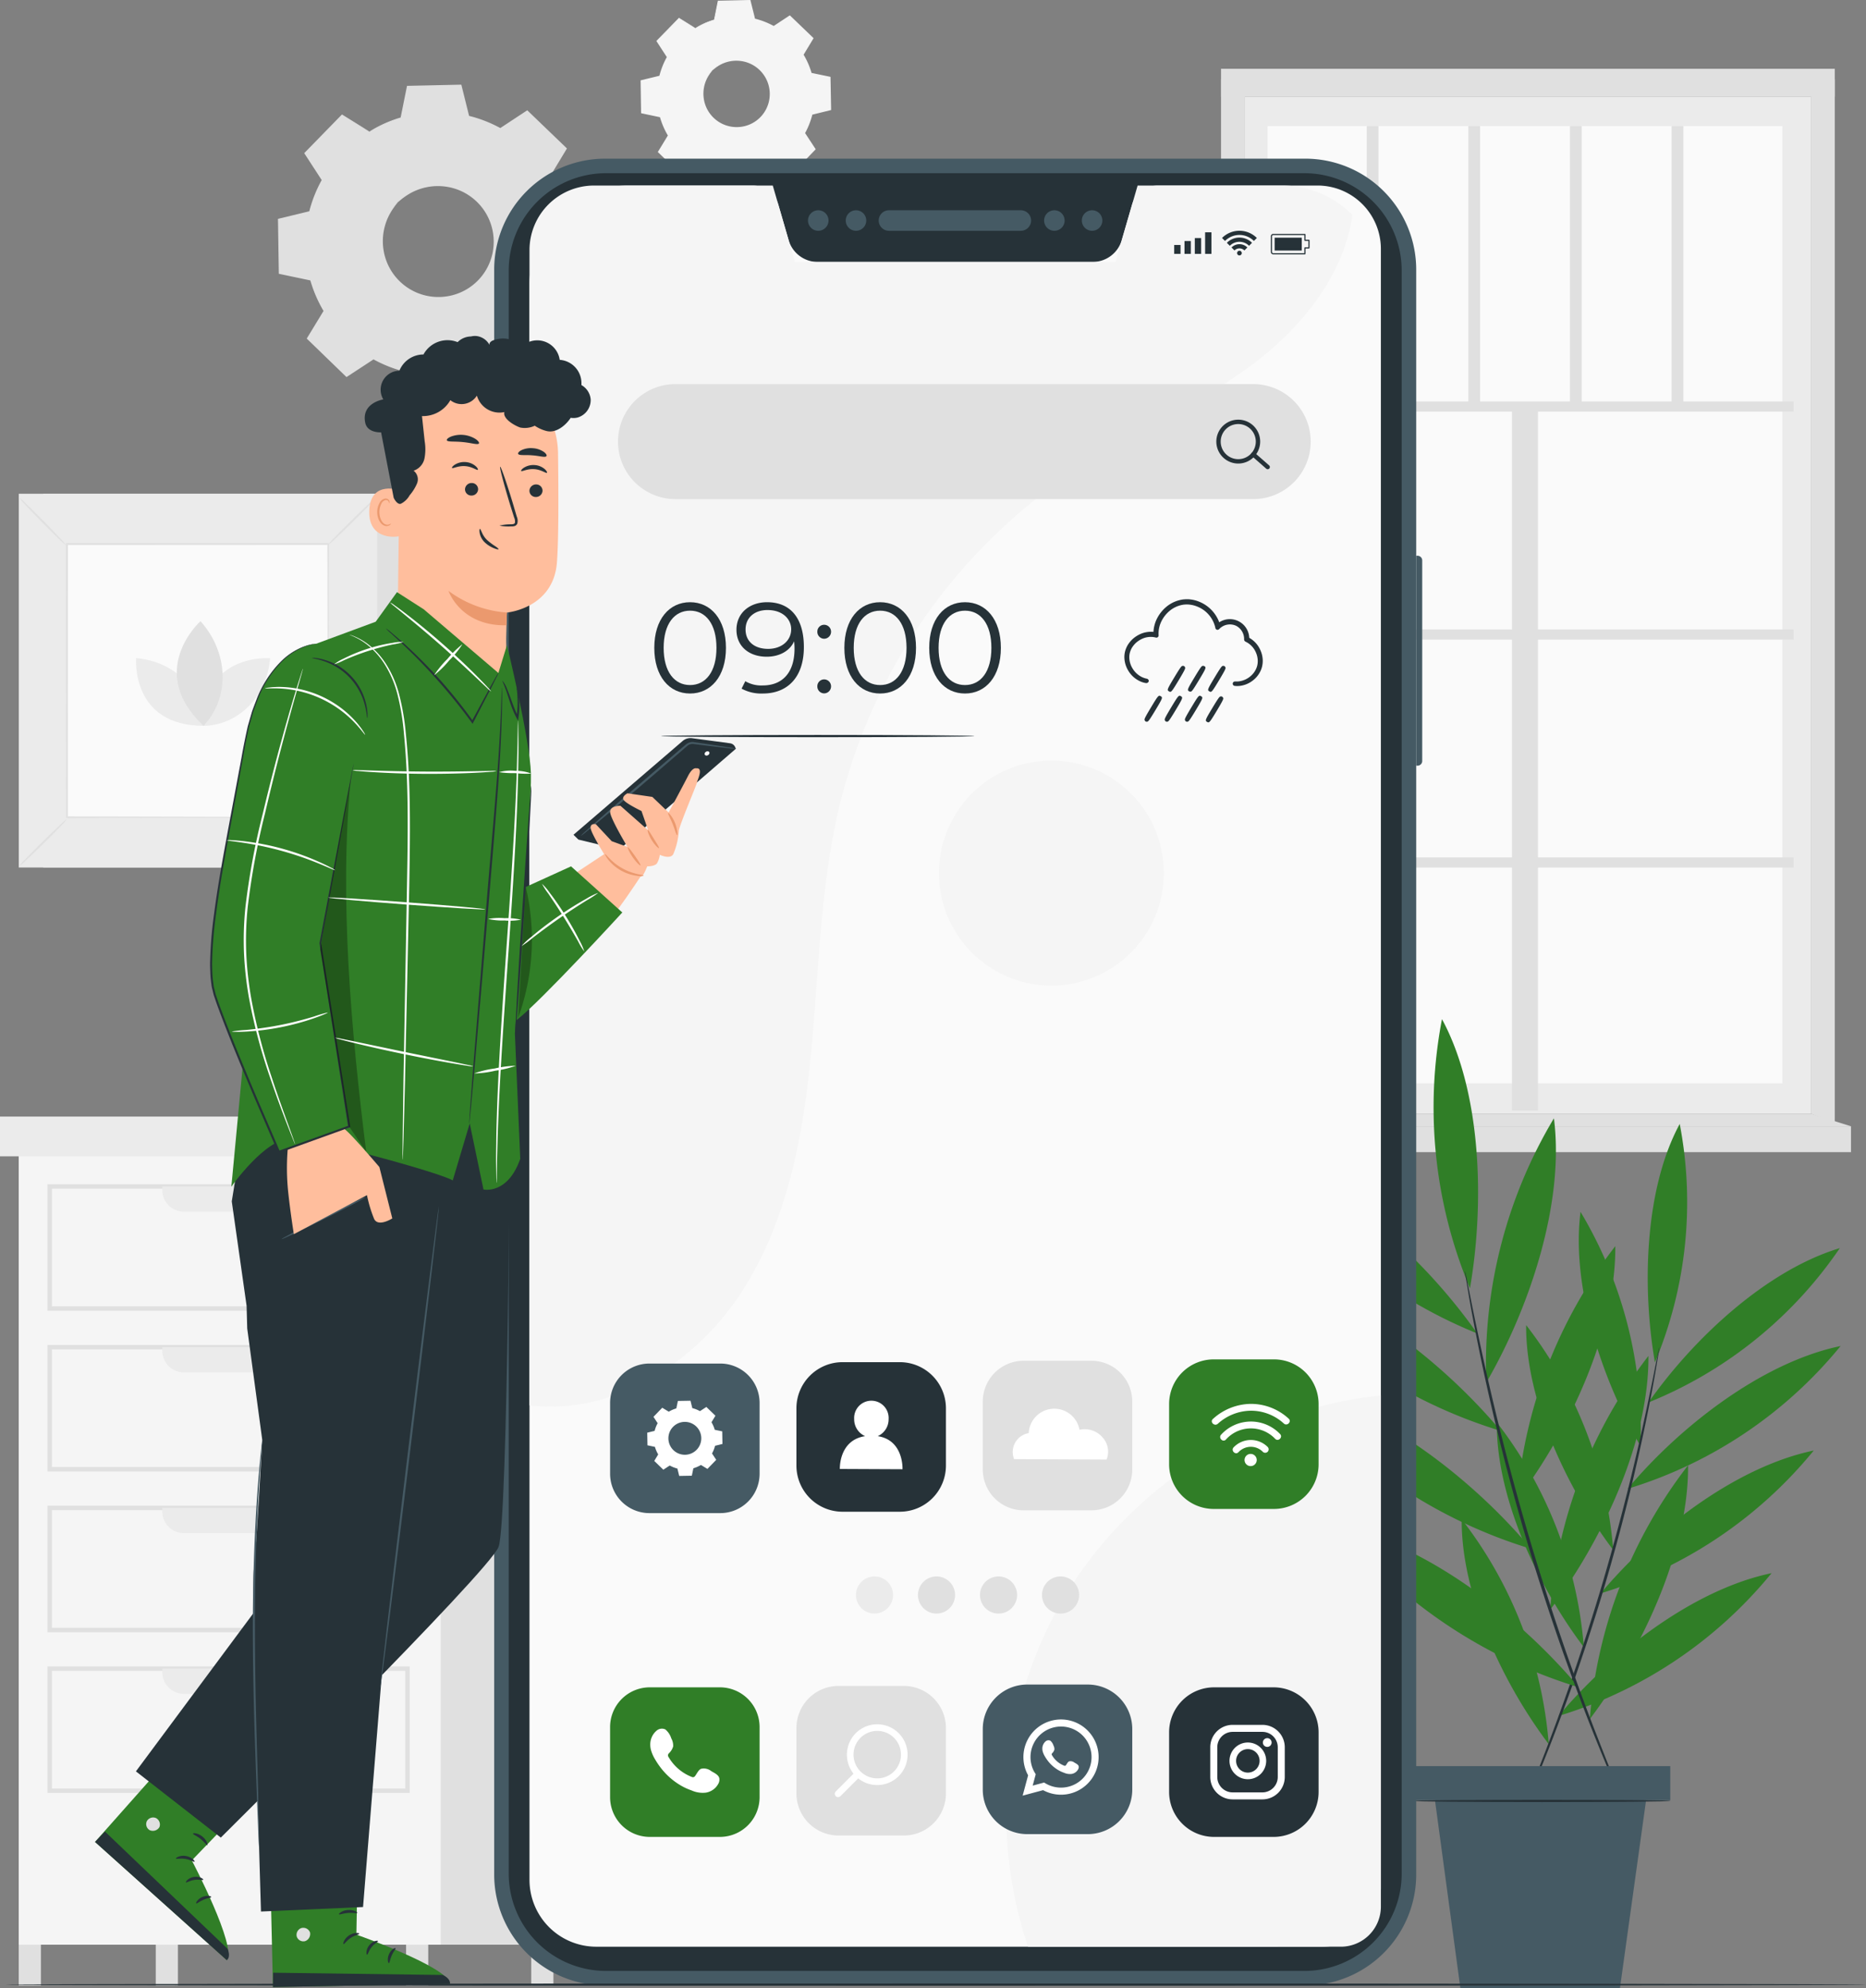 <svg xmlns="http://www.w3.org/2000/svg" xmlns:xlink="http://www.w3.org/1999/xlink" width="479.309" height="510.458" viewBox="0 0 479.309 510.458">
  <rect x="0" y="0" width="479.309" height="510.458" fill="#808080" stroke="none"/>
  <defs>
    <clipPath id="clip-path">
      <rect width="479.309" height="510.458" fill="none"/>
    </clipPath>
    <clipPath id="clip-path-7">
      <rect id="Rectangle_178" data-name="Rectangle 178" width="3.564" height="33.79" fill="none"/>
    </clipPath>
    <clipPath id="clip-path-8">
      <rect id="Rectangle_179" data-name="Rectangle 179" width="11.868" height="95.627" fill="none"/>
    </clipPath>
  </defs>
  <g id="Repeat_Grid_1" data-name="Repeat Grid 1" clip-path="url(#clip-path)">
    <g id="Group_317" data-name="Group 317" transform="translate(0 0)">
      <g id="Group_316" data-name="Group 316" transform="translate(0)" clip-path="url(#clip-path)">
        <rect id="Rectangle_146" data-name="Rectangle 146" width="108.408" height="204.927" transform="translate(36.982 294.323)" fill="#e0e0e0"/>
        <rect id="Rectangle_147" data-name="Rectangle 147" width="108.408" height="204.927" transform="translate(4.809 294.323)" fill="#f5f5f5"/>
        <path id="Path_12236" data-name="Path 12236" d="M103.889,302.882H10.836V270.4h93.053Zm-91.909-1.143h90.766v-30.2H11.981Z" transform="translate(1.347 33.623)" fill="#e0e0e0"/>
        <g id="Group_301" data-name="Group 301">
          <g id="Group_300" data-name="Group 300" clip-path="url(#clip-path)">
            <path id="Path_12237" data-name="Path 12237" d="M66.824,277.379H42.637a5.563,5.563,0,0,1-5.563-5.563v-.91H72.388v.91a5.563,5.563,0,0,1-5.563,5.563" transform="translate(4.61 33.687)" fill="#ebebeb"/>
            <path id="Path_12238" data-name="Path 12238" d="M103.889,339.581H10.836V307.1h93.053Zm-91.909-1.143h90.766v-30.2H11.981Z" transform="translate(1.347 38.187)" fill="#e0e0e0"/>
            <path id="Path_12239" data-name="Path 12239" d="M66.824,314.079H42.637a5.563,5.563,0,0,1-5.563-5.563v-.91H72.388v.91a5.563,5.563,0,0,1-5.563,5.563" transform="translate(4.61 38.25)" fill="#ebebeb"/>
            <path id="Path_12240" data-name="Path 12240" d="M103.889,376.281H10.836V343.8h93.053Zm-91.909-1.143h90.766v-30.2H11.981Z" transform="translate(1.347 42.75)" fill="#e0e0e0"/>
            <path id="Path_12241" data-name="Path 12241" d="M66.824,350.778H42.637a5.563,5.563,0,0,1-5.563-5.563v-.91H72.388v.91a5.563,5.563,0,0,1-5.563,5.563" transform="translate(4.61 42.814)" fill="#ebebeb"/>
            <path id="Path_12242" data-name="Path 12242" d="M103.889,412.981H10.836V380.5h93.053Zm-91.909-1.143h90.766v-30.2H11.981Z" transform="translate(1.347 47.314)" fill="#e0e0e0"/>
            <path id="Path_12243" data-name="Path 12243" d="M66.824,387.478H42.637a5.563,5.563,0,0,1-5.563-5.563v-.91H72.388v.91a5.563,5.563,0,0,1-5.563,5.563" transform="translate(4.61 47.377)" fill="#ebebeb"/>
            <rect id="Rectangle_148" data-name="Rectangle 148" width="117.752" height="10.208" transform="translate(0 286.652)" fill="#ebebeb"/>
            <rect id="Rectangle_149" data-name="Rectangle 149" width="35.409" height="10.208" transform="translate(117.752 286.652)" fill="#e0e0e0"/>
            <rect id="Rectangle_150" data-name="Rectangle 150" width="5.697" height="10.468" transform="translate(4.809 499.25)" fill="#e0e0e0"/>
            <rect id="Rectangle_151" data-name="Rectangle 151" width="5.697" height="10.468" transform="translate(40.009 499.25)" fill="#e0e0e0"/>
            <rect id="Rectangle_152" data-name="Rectangle 152" width="5.697" height="10.468" transform="translate(104.306 499.25)" fill="#e0e0e0"/>
            <rect id="Rectangle_153" data-name="Rectangle 153" width="5.697" height="10.468" transform="translate(136.454 499.25)" fill="#e0e0e0"/>
            <path id="Path_12244" data-name="Path 12244" d="M93.694,230.713l10.974,28.073-6.821-.031L92.378,241.5Z" transform="translate(11.487 28.689)" fill="#e0e0e0"/>
            <path id="Path_12245" data-name="Path 12245" d="M60.637,207.643l-3.772,53.789,38.944.814,4.382-54.6Z" transform="translate(7.071 25.82)" fill="#ebebeb"/>
            <path id="Path_12246" data-name="Path 12246" d="M64.033,211.525,60.893,256.3l28.951,1.357,4.044-46.394Z" transform="translate(7.572 26.27)" fill="#fafafa"/>
            <path id="Path_12247" data-name="Path 12247" d="M69.6,217.126,67.247,248.6h15.97l2.818-31.472Z" transform="translate(8.362 26.999)" fill="#e0e0e0"/>
            <rect id="Rectangle_154" data-name="Rectangle 154" width="145.358" height="261.126" transform="translate(319.786 24.787)" fill="#ebebeb"/>
            <rect id="Rectangle_155" data-name="Rectangle 155" width="132.245" height="245.775" transform="translate(325.593 32.36)" fill="#fafafa"/>
            <path id="Path_12248" data-name="Path 12248" d="M419.849,286.016l-6.148-2.354V18.107h6.148Z" transform="translate(51.443 2.252)" fill="#e0e0e0"/>
            <rect id="Rectangle_156" data-name="Rectangle 156" width="135.116" height="2.617" transform="translate(325.593 103.061)" fill="#e0e0e0"/>
            <rect id="Rectangle_157" data-name="Rectangle 157" width="135.116" height="2.617" transform="translate(325.593 161.59)" fill="#e0e0e0"/>
            <rect id="Rectangle_158" data-name="Rectangle 158" width="135.116" height="2.616" transform="translate(325.593 220.119)" fill="#e0e0e0"/>
            <rect id="Rectangle_159" data-name="Rectangle 159" width="6.682" height="180.733" transform="translate(388.374 104.37)" fill="#e0e0e0"/>
            <rect id="Rectangle_160" data-name="Rectangle 160" width="3.027" height="72.011" transform="translate(351.057 32.36)" fill="#e0e0e0"/>
            <rect id="Rectangle_161" data-name="Rectangle 161" width="3.027" height="72.011" transform="translate(377.164 32.36)" fill="#e0e0e0"/>
            <rect id="Rectangle_162" data-name="Rectangle 162" width="3.027" height="72.011" transform="translate(403.27 32.36)" fill="#e0e0e0"/>
            <rect id="Rectangle_163" data-name="Rectangle 163" width="3.027" height="72.011" transform="translate(429.376 32.36)" fill="#e0e0e0"/>
            <rect id="Rectangle_164" data-name="Rectangle 164" width="6.148" height="267.171" transform="translate(313.637 20.359)" fill="#e0e0e0"/>
            <rect id="Rectangle_165" data-name="Rectangle 165" width="157.654" height="7.125" transform="translate(313.638 17.662)" fill="#e0e0e0"/>
            <rect id="Rectangle_166" data-name="Rectangle 166" width="166.177" height="6.638" transform="translate(309.275 289.146)" fill="#e0e0e0"/>
            <path id="Path_12249" data-name="Path 12249" d="M430.939,254.293l10.31,3.233H275.071l10.51-3.233Z" transform="translate(34.204 31.621)" fill="#e0e0e0"/>
            <path id="Path_12250" data-name="Path 12250" d="M86.964,31.38A33.373,33.373,0,0,1,95.1,27.845l1.675-8.051,13.6-.238,1.959,7.986a33.357,33.357,0,0,1,8.254,3.247l6.875-4.506,9.787,9.451-4.261,7.027a33.321,33.321,0,0,1,3.535,8.137l8.051,1.675.238,13.6-7.987,1.959a33.262,33.262,0,0,1-3.247,8.253l4.506,6.875-9.449,9.789-7.029-4.261a33.334,33.334,0,0,1-8.136,3.534l-1.675,8.051-13.6.239-1.958-7.988a33.3,33.3,0,0,1-8.254-3.247l-6.875,4.508-9.789-9.451,4.262-7.028a33.291,33.291,0,0,1-3.536-8.135L63.994,67.6l-.238-13.6,7.987-1.959a33.4,33.4,0,0,1,3.247-8.254l-4.506-6.875,9.45-9.787ZM94.216,49.5a14.6,14.6,0,1,0,20.637-.363,14.594,14.594,0,0,0-20.637.363" transform="translate(7.928 2.432)" fill="#e0e0e0"/>
            <path id="Path_12251" data-name="Path 12251" d="M91.328,46.712a11.028,11.028,0,0,1,2.718-2.385,14.534,14.534,0,0,1,9.522-2.252,14.731,14.731,0,0,1,6.472,2.3,14.948,14.948,0,0,1,5.234,5.9,14.975,14.975,0,0,1,1.409,8.59,14.891,14.891,0,0,1-12.319,12.762,14.977,14.977,0,0,1-8.636-1.107,14.946,14.946,0,0,1-6.077-5.024,14.726,14.726,0,0,1-2.525-6.387,14.535,14.535,0,0,1,1.916-9.594,11.013,11.013,0,0,1,2.288-2.8c.079.066-.881.958-2.006,2.962a14.557,14.557,0,0,0-1.613,9.343,14.268,14.268,0,0,0,8.331,10.8,14.259,14.259,0,0,0,8.184,1,14.144,14.144,0,0,0,11.646-12.064,14.265,14.265,0,0,0-1.291-8.141,14.257,14.257,0,0,0-11.08-7.947A14.552,14.552,0,0,0,94.218,44.6c-1.963,1.194-2.82,2.186-2.89,2.108" transform="translate(10.815 5.221)" fill="#e0e0e0"/>
            <path id="Path_12252" data-name="Path 12252" d="M87,31.408a3.189,3.189,0,0,1-.453-.239L85.2,30.389,79.9,27.26l.165-.021L70.67,37.081l.025-.263,4.534,6.856.081.124-.072.132a33.244,33.244,0,0,0-3.194,8.2L72,52.289l-.163.04L63.86,54.311l.227-.295c.085,4.283.175,8.829.271,13.6L64.1,67.3l8.053,1.661.206.042.057.2a33.127,33.127,0,0,0,3.511,8.044l.114.187-.114.188-4.251,7.034-.06-.461c3.077,2.965,6.4,6.161,9.8,9.438l-.485-.045L87.8,89.075l.2-.133.21.117a33.117,33.117,0,0,0,8.156,3.2l.238.058.058.238c.615,2.5,1.286,5.229,1.963,7.986l-.406-.313,13.6-.244-.4.331c.528-2.543,1.1-5.288,1.674-8.051l.051-.248.244-.069a33.052,33.052,0,0,0,8.026-3.487l.007,0,.219-.129.215.129,7.028,4.262-.517.066L137.823,83l-.048.515-4.5-6.878-.136-.208.12-.217a32.945,32.945,0,0,0,3.212-8.15l.06-.238.238-.058,7.988-1.952-.3.395q-.116-6.965-.226-13.6l.307.37-8.049-1.685-.223-.047-.062-.218a33.019,33.019,0,0,0-3.483-8.05l-.114-.188.114-.187,4.273-7.022.056.431c-3.436-3.331-6.68-6.476-9.768-9.469l.4.037-6.885,4.488-.154.1-.157-.089a33.2,33.2,0,0,0-8.174-3.243l-.162-.04-.038-.161c-.7-2.9-1.335-5.522-1.932-7.993l.244.189c-5.27.069-9.759.127-13.6.179l.181-.15c-.69,3.211-1.256,5.845-1.727,8.04l-.018.081L95.169,28a34.63,34.63,0,0,0-6.221,2.393l-1.463.765a3.324,3.324,0,0,1-.488.248,4.374,4.374,0,0,1,.453-.309c.311-.191.783-.478,1.435-.826a32.248,32.248,0,0,1,6.21-2.529l-.094.1c.443-2.2.975-4.841,1.624-8.062l.029-.146.152,0,13.6-.3.2,0,.048.192c.614,2.468,1.263,5.081,1.984,7.981l-.2-.2a33.607,33.607,0,0,1,8.335,3.252l-.31.011,6.864-4.523.212-.141.186.179,9.807,9.43.2.192-.144.238c-1.38,2.285-2.793,4.623-4.25,7.035V42.6a33.731,33.731,0,0,1,3.586,8.22l-.284-.264,8.053,1.666.3.062.006.308q.123,6.635.253,13.6l.006.318-.309.076-7.986,1.964.3-.3a33.726,33.726,0,0,1-3.282,8.356l-.015-.424,4.509,6.873.181.277-.229.238-9.447,9.791-.232.241-.286-.174-7.029-4.26h.433l-.007,0a33.878,33.878,0,0,1-8.23,3.574l.295-.317c-.576,2.764-1.148,5.508-1.678,8.05l-.067.326-.333.006-13.6.233-.327.006-.078-.318c-.675-2.757-1.341-5.486-1.953-7.989l.3.3a33.866,33.866,0,0,1-8.349-3.293l.412-.015-6.88,4.5-.261.171-.224-.216-9.776-9.463-.215-.207.155-.255,4.271-7.022v.373a33.726,33.726,0,0,1-3.559-8.227l.262.243-8.048-1.691-.257-.054,0-.263c-.073-4.773-.143-9.32-.208-13.6l0-.238.23-.056L71.711,51.8l-.2.2a33.674,33.674,0,0,1,3.3-8.307l.009.254c-1.612-2.484-3.121-4.8-4.478-6.893l-.092-.144.118-.12c3.87-3.964,7.071-7.241,9.505-9.733l.076-.078.089.056,5.179,3.222,1.331.844a4.056,4.056,0,0,1,.451.309" transform="translate(7.895 2.404)" fill="#e0e0e0"/>
            <path id="Path_12253" data-name="Path 12253" d="M160.4,7.213a19.931,19.931,0,0,1,4.87-2.116l1-4.82,8.143-.143,1.173,4.781a19.929,19.929,0,0,1,4.94,1.944l4.116-2.7L190.5,9.818l-2.551,4.207a19.939,19.939,0,0,1,2.116,4.871l4.819,1,.144,8.143-4.782,1.173a19.964,19.964,0,0,1-1.944,4.94l2.7,4.116-5.655,5.859-4.208-2.551a19.955,19.955,0,0,1-4.87,2.116l-1,4.82-8.144.142-1.172-4.781a19.945,19.945,0,0,1-4.94-1.944l-4.116,2.7-5.859-5.657,2.551-4.207a19.934,19.934,0,0,1-2.116-4.87l-4.82-1-.143-8.144,4.782-1.172a19.956,19.956,0,0,1,1.944-4.942l-2.7-4.115,5.657-5.859Zm4.341,10.848a8.737,8.737,0,1,0,12.353-.217,8.737,8.737,0,0,0-12.353.217" transform="translate(18.218 0.017)" fill="#f5f5f5"/>
            <path id="Path_12254" data-name="Path 12254" d="M163.012,16.39a6.589,6.589,0,0,1,1.627-1.428,8.7,8.7,0,0,1,5.7-1.347,8.8,8.8,0,0,1,3.875,1.376,8.943,8.943,0,0,1,3.132,3.529,8.959,8.959,0,0,1,.844,5.142,8.915,8.915,0,0,1-7.376,7.64,8.948,8.948,0,0,1-5.169-.662,8.953,8.953,0,0,1-3.638-3.008A8.8,8.8,0,0,1,160.5,23.81a8.7,8.7,0,0,1,1.147-5.744,6.6,6.6,0,0,1,1.369-1.675c.047.04-.527.573-1.2,1.773a8.714,8.714,0,0,0-.966,5.593,8.537,8.537,0,0,0,4.988,6.463,8.535,8.535,0,0,0,4.9.6A8.466,8.466,0,0,0,177.7,23.6a8.541,8.541,0,0,0-.772-4.874,8.535,8.535,0,0,0-6.633-4.756,8.707,8.707,0,0,0-5.557,1.161c-1.175.714-1.688,1.308-1.729,1.262" transform="translate(19.946 1.687)" fill="#f5f5f5"/>
            <path id="Path_12255" data-name="Path 12255" d="M160.419,7.23a1.826,1.826,0,0,1-.271-.143l-.807-.467L156.17,4.747l.1-.013-5.623,5.893.015-.159c.822,1.245,1.736,2.626,2.714,4.1l.048.074-.043.079a19.932,19.932,0,0,0-1.913,4.908l-.024.1-.1.025L146.57,20.94l.136-.177c.051,2.564.1,5.284.162,8.143l-.157-.19,4.821.994.123.025.035.121a19.863,19.863,0,0,0,2.1,4.814l.069.111-.069.112c-.788,1.305-1.658,2.745-2.544,4.211l-.036-.277c1.843,1.775,3.83,3.689,5.867,5.65l-.29-.027,4.113-2.7.12-.079.126.07a19.877,19.877,0,0,0,4.882,1.917l.143.035.035.143c.368,1.5.77,3.13,1.175,4.781l-.242-.188,8.143-.146-.239.2c.317-1.523.658-3.165,1-4.82l.031-.148.145-.042a19.735,19.735,0,0,0,4.8-2.087l0,0,.132-.078.128.079,4.207,2.551-.31.039,5.659-5.858-.029.309-2.7-4.117-.082-.125.073-.129a19.761,19.761,0,0,0,1.923-4.88l.035-.143.143-.034,4.782-1.169-.181.236q-.069-4.169-.135-8.143l.183.221-4.818-1.01-.134-.028-.037-.13a19.78,19.78,0,0,0-2.086-4.819l-.067-.112.067-.111,2.558-4.2.034.257c-2.056-1.995-4-3.877-5.848-5.669l.238.022-4.122,2.687-.091.06-.094-.053a19.893,19.893,0,0,0-4.893-1.942l-.1-.024-.024-.1c-.421-1.738-.8-3.3-1.156-4.784l.146.112-8.144.107L166.4.317c-.414,1.922-.752,3.5-1.034,4.813l-.01.047-.046.013a20.677,20.677,0,0,0-3.724,1.432l-.876.458a1.972,1.972,0,0,1-.292.148,2.551,2.551,0,0,1,.272-.184c.186-.115.468-.287.858-.495a19.289,19.289,0,0,1,3.717-1.514l-.056.061c.265-1.317.584-2.9.971-4.826L166.2.183l.09,0L174.432,0l.118,0,.029.116c.367,1.477.756,3.041,1.187,4.776l-.12-.12a20.168,20.168,0,0,1,4.989,1.947l-.186.007,4.108-2.709.128-.083.11.107,5.87,5.644.12.116-.087.143-2.543,4.211v-.224a20.2,20.2,0,0,1,2.146,4.92l-.17-.157,4.82,1,.181.038,0,.184q.074,3.97.152,8.143l0,.19-.185.046-4.78,1.175.178-.177a20.225,20.225,0,0,1-1.965,5l-.009-.254,2.7,4.115.109.165-.138.143-5.654,5.86-.139.144-.171-.1-4.207-2.55h.26l0,0a20.234,20.234,0,0,1-4.927,2.14l.177-.19c-.345,1.655-.687,3.3-1,4.82l-.04.195-.2,0-8.144.139-.2,0-.046-.19c-.4-1.651-.8-3.284-1.169-4.783l.177.178a20.27,20.27,0,0,1-5-1.971l.246-.009c-1.427.934-2.836,1.855-4.118,2.694l-.156.1-.134-.129L150.9,39.15l-.128-.124.092-.153,2.558-4.2v.224a20.2,20.2,0,0,1-2.131-4.926l.157.146L146.63,29.1l-.155-.033,0-.156c-.044-2.857-.085-5.579-.124-8.144l0-.143.138-.034,4.784-1.158-.12.12a20.134,20.134,0,0,1,1.974-4.973l.006.152-2.68-4.126-.055-.085.07-.072,5.69-5.826.046-.046.053.033,3.1,1.929.8.506a2.54,2.54,0,0,1,.27.184" transform="translate(18.198)" fill="#f5f5f5"/>
            <rect id="Rectangle_167" data-name="Rectangle 167" width="92.045" height="95.948" transform="translate(11.058 126.76)" fill="#e0e0e0"/>
            <rect id="Rectangle_168" data-name="Rectangle 168" width="92.045" height="95.948" transform="translate(4.825 126.76)" fill="#ebebeb"/>
            <rect id="Rectangle_169" data-name="Rectangle 169" width="67.298" height="70.153" transform="translate(17.198 139.659)" fill="#fafafa"/>
            <path id="Path_12256" data-name="Path 12256" d="M16.654,187.021a12.782,12.782,0,0,1-1.682,1.907c-1.079,1.128-2.594,2.659-4.287,4.328s-3.246,3.158-4.388,4.22a12.679,12.679,0,0,1-1.923,1.643,12.573,12.573,0,0,1,1.674-1.9c1.08-1.129,2.6-2.664,4.3-4.335s3.253-3.163,4.4-4.224a12.47,12.47,0,0,1,1.915-1.637" transform="translate(0.544 23.255)" fill="#e0e0e0"/>
            <path id="Path_12257" data-name="Path 12257" d="M75.151,186.868a12.811,12.811,0,0,1,1.907,1.681c1.128,1.08,2.659,2.595,4.328,4.288s3.158,3.246,4.219,4.388a12.511,12.511,0,0,1,1.643,1.923,12.541,12.541,0,0,1-1.9-1.674c-1.129-1.081-2.662-2.6-4.335-4.3s-3.164-3.253-4.225-4.4a12.41,12.41,0,0,1-1.636-1.915" transform="translate(9.345 23.236)" fill="#e0e0e0"/>
            <path id="Path_12258" data-name="Path 12258" d="M74.987,125.717a12.955,12.955,0,0,1,1.682-1.906c1.079-1.128,2.594-2.659,4.287-4.328s3.246-3.158,4.388-4.22a12.677,12.677,0,0,1,1.923-1.643,12.541,12.541,0,0,1-1.674,1.9c-1.08,1.13-2.6,2.665-4.3,4.337s-3.253,3.163-4.394,4.224a12.358,12.358,0,0,1-1.916,1.636" transform="translate(9.324 14.128)" fill="#e0e0e0"/>
            <path id="Path_12259" data-name="Path 12259" d="M16.47,125.891a12.785,12.785,0,0,1-1.907-1.682c-1.128-1.079-2.659-2.594-4.328-4.287s-3.158-3.246-4.219-4.388a12.512,12.512,0,0,1-1.643-1.923,12.54,12.54,0,0,1,1.9,1.674c1.129,1.08,2.662,2.6,4.335,4.3s3.164,3.253,4.225,4.4a12.408,12.408,0,0,1,1.636,1.915" transform="translate(0.544 14.127)" fill="#e0e0e0"/>
            <path id="Path_12260" data-name="Path 12260" d="M82.437,194.393s-.008-.118-.012-.338-.007-.557-.012-.977c-.006-.873-.015-2.139-.026-3.783-.014-3.317-.033-8.149-.057-14.293-.027-12.285-.066-29.793-.112-50.761l.22.22-67.108.033h-.006l.252-.253c-.012,25.75-.025,49.839-.035,70.153l-.217-.217,48.607.111,13.645.056,3.608.025.931.012c.21,0,.323.012.323.012s-.1.008-.3.012l-.907.012-3.565.025-13.6.056-48.745.111h-.217v-.217c-.01-20.314-.022-44.4-.036-70.153v-.252h.259l67.108.031h.22v.219c-.046,21.025-.085,38.583-.112,50.9-.025,6.122-.044,10.939-.057,14.243-.011,1.627-.02,2.878-.026,3.741-.006.41-.009.725-.012.953,0,.212-.012.314-.012.314" transform="translate(1.874 15.418)" fill="#e0e0e0"/>
            <path id="Path_12261" data-name="Path 12261" d="M31.1,150.279s-1.441,17.369,17.369,17.369c0-9.269-7.647-16.585-17.369-17.369" transform="translate(3.864 18.687)" fill="#ebebeb"/>
            <path id="Path_12262" data-name="Path 12262" d="M63.627,150.293s-17.369-1.441-17.369,17.369c9.269,0,16.585-7.647,17.369-17.369" transform="translate(5.752 18.685)" fill="#ebebeb"/>
            <path id="Path_12263" data-name="Path 12263" d="M46.472,141.835s-14.189,12.738.777,26.863c6.96-7.375,6.371-18.94-.777-26.863" transform="translate(5.022 17.637)" fill="#e0e0e0"/>
          </g>
        </g>
        <g id="Group_303" data-name="Group 303">
          <g id="Group_302" data-name="Group 302" clip-path="url(#clip-path)">
            <path id="Path_12264" data-name="Path 12264" d="M356.3,404.637c-11.656-15.395-22.517-38.173-22.364-57.729A108.22,108.22,0,0,1,356.3,404.637" transform="translate(41.523 43.137)" fill="#307e27"/>
            <path id="Path_12265" data-name="Path 12265" d="M364.315,382.5c-11.656-15.395-22.517-38.173-22.364-57.729A108.219,108.219,0,0,1,364.315,382.5" transform="translate(42.521 40.385)" fill="#307e27"/>
            <path id="Path_12266" data-name="Path 12266" d="M371.021,360.292c-11.656-15.395-22.517-38.173-22.364-57.729a108.219,108.219,0,0,1,22.364,57.729" transform="translate(43.354 37.623)" fill="#307e27"/>
            <path id="Path_12267" data-name="Path 12267" d="M376.525,336.811c-9.774-16.821-17.876-40.824-15.393-60.112a108.953,108.953,0,0,1,15.393,60.112" transform="translate(44.85 34.407)" fill="#307e27"/>
            <path id="Path_12268" data-name="Path 12268" d="M378.282,317.857c-3.355-19.343-2.648-44.58,6.371-61.225a106.429,106.429,0,0,1-6.371,61.225" transform="translate(46.809 31.912)" fill="#307e27"/>
            <path id="Path_12269" data-name="Path 12269" d="M376.612,324.6c11.4-16.246,30.174-33.908,49.14-39.613a108.7,108.7,0,0,1-49.14,39.613" transform="translate(46.831 35.438)" fill="#307e27"/>
            <path id="Path_12270" data-name="Path 12270" d="M371.827,344c13.264-15.809,34.382-32.433,54.721-36.659A113.141,113.141,0,0,1,371.827,344" transform="translate(46.236 38.217)" fill="#307e27"/>
            <path id="Path_12271" data-name="Path 12271" d="M365.689,367.864c13.264-15.809,34.381-32.433,54.721-36.659a113.142,113.142,0,0,1-54.721,36.659" transform="translate(45.473 41.185)" fill="#307e27"/>
            <path id="Path_12272" data-name="Path 12272" d="M356.057,395.861c13.265-15.808,34.381-32.432,54.721-36.659a113.127,113.127,0,0,1-54.721,36.659" transform="translate(44.275 44.666)" fill="#307e27"/>
            <path id="Path_12273" data-name="Path 12273" d="M383.21,307.645a1.152,1.152,0,0,1-.024.336c-.038.262-.085.581-.142.971q-.226,1.369-.616,3.728c-.537,3.237-1.418,7.9-2.595,13.652-2.352,11.5-6.087,27.29-11.238,44.445-2.588,8.575-5.277,16.676-7.854,24-2.615,7.307-5.085,13.845-7.294,19.281-2.193,5.443-4.042,9.817-5.387,12.81q-.98,2.177-1.55,3.445c-.169.358-.306.649-.419.888a1.2,1.2,0,0,1-.166.294,1.156,1.156,0,0,1,.1-.323c.094-.247.211-.549.353-.918l1.425-3.5c1.262-3.026,3.038-7.426,5.166-12.888,2.145-5.456,4.563-12,7.14-19.315,2.539-7.323,5.2-15.418,7.788-23.982,5.143-17.132,8.953-32.884,11.432-44.342,1.241-5.729,2.2-10.378,2.821-13.6q.474-2.341.751-3.7l.212-.959a1.184,1.184,0,0,1,.1-.323" transform="translate(43.015 38.255)" fill="#263238"/>
            <path id="Path_12274" data-name="Path 12274" d="M363.2,399.735c13.156-17.373,25.413-43.082,25.241-65.151A122.145,122.145,0,0,0,363.2,399.735" transform="translate(45.162 41.605)" fill="#307e27"/>
            <path id="Path_12275" data-name="Path 12275" d="M354.146,374.754c13.156-17.373,25.413-43.083,25.24-65.151a122.145,122.145,0,0,0-25.24,65.151" transform="translate(44.037 38.498)" fill="#307e27"/>
            <path id="Path_12276" data-name="Path 12276" d="M346.578,349.688c13.156-17.373,25.413-43.082,25.24-65.151a122.145,122.145,0,0,0-25.24,65.151" transform="translate(43.096 35.381)" fill="#307e27"/>
            <path id="Path_12277" data-name="Path 12277" d="M339.562,323.188c11.03-18.985,20.175-46.073,17.373-67.842a122.943,122.943,0,0,0-17.373,67.842" transform="translate(42.212 31.752)" fill="#307e27"/>
            <path id="Path_12278" data-name="Path 12278" d="M336.853,301.8c3.786-21.831,2.988-50.313-7.189-69.1a120.1,120.1,0,0,0,7.189,69.1" transform="translate(40.727 28.936)" fill="#307e27"/>
            <path id="Path_12279" data-name="Path 12279" d="M343.608,309.408c-12.861-18.335-34.054-38.268-55.458-44.706a122.692,122.692,0,0,0,55.458,44.706" transform="translate(35.831 32.915)" fill="#307e27"/>
            <path id="Path_12280" data-name="Path 12280" d="M349.705,331.3c-14.971-17.842-38.8-36.6-61.757-41.374A127.684,127.684,0,0,0,349.705,331.3" transform="translate(35.806 36.052)" fill="#307e27"/>
            <path id="Path_12281" data-name="Path 12281" d="M356.633,358.235c-14.971-17.842-38.8-36.6-61.757-41.374a127.684,127.684,0,0,0,61.757,41.374" transform="translate(36.667 39.401)" fill="#307e27"/>
            <path id="Path_12282" data-name="Path 12282" d="M367.5,389.833c-14.971-17.842-38.8-36.6-61.757-41.374A127.692,127.692,0,0,0,367.5,389.833" transform="translate(38.019 43.33)" fill="#307e27"/>
            <path id="Path_12283" data-name="Path 12283" d="M334.684,290.272a1.286,1.286,0,0,0,.027.379c.043.3.1.657.16,1.1q.256,1.545.7,4.207c.606,3.653,1.6,8.921,2.928,15.408,2.655,12.974,6.871,30.8,12.683,50.161,2.922,9.677,5.956,18.819,8.863,27.081,2.953,8.246,5.74,15.625,8.232,21.761,2.475,6.142,4.563,11.078,6.078,14.457l1.751,3.888c.19.4.346.732.473,1a1.282,1.282,0,0,0,.188.329,1.306,1.306,0,0,0-.11-.363c-.107-.28-.238-.62-.4-1.036l-1.608-3.948c-1.425-3.416-3.428-8.382-5.831-14.546-2.422-6.157-5.15-13.55-8.058-21.8-2.865-8.265-5.872-17.4-8.79-27.067-5.8-19.335-10.1-37.111-12.9-50.044-1.4-6.466-2.48-11.711-3.184-15.345q-.535-2.641-.847-4.178c-.1-.435-.177-.792-.241-1.083a1.326,1.326,0,0,0-.11-.364" transform="translate(41.616 36.095)" fill="#263238"/>
            <path id="Path_12284" data-name="Path 12284" d="M375.458,460.25H334.482l-7.639-56.471h56.471Z" transform="translate(40.642 50.209)" fill="#455a64"/>
            <rect id="Rectangle_171" data-name="Rectangle 171" width="66.623" height="8.778" transform="translate(362.409 453.412)" fill="#455a64"/>
            <path id="Path_12285" data-name="Path 12285" d="M388.867,411.243c0,.162-14.745.292-32.929.292s-32.932-.13-32.932-.292,14.741-.292,32.932-.292,32.929.13,32.929.292" transform="translate(40.165 51.101)" fill="#263238"/>
          </g>
        </g>
        <g id="Group_305" data-name="Group 305">
          <g id="Group_304" data-name="Group 304" clip-path="url(#clip-path)">
            <path id="Path_12286" data-name="Path 12286" d="M321.234,505.212H141.4a28.5,28.5,0,0,1-28.5-28.5V64.728a28.5,28.5,0,0,1,28.5-28.5H321.234a28.5,28.5,0,0,1,28.5,28.5V476.716a28.5,28.5,0,0,1-28.5,28.5" transform="translate(14.039 4.505)" fill="#455a64"/>
            <path id="Path_12287" data-name="Path 12287" d="M116.219,476.078V64.54a24.99,24.99,0,0,1,24.99-24.99H320.6a24.99,24.99,0,0,1,24.991,24.99V476.078a24.99,24.99,0,0,1-24.991,24.99H141.209a24.99,24.99,0,0,1-24.99-24.99" transform="translate(14.452 4.918)" fill="#263238"/>
            <path id="Path_12288" data-name="Path 12288" d="M203.382,53.279a2.634,2.634,0,1,1,0-5.268h33.871a2.634,2.634,0,1,1,0,5.268Z" transform="translate(24.963 5.97)" fill="#455a64"/>
            <path id="Path_12289" data-name="Path 12289" d="M187.23,53.279a2.634,2.634,0,1,1,2.633-2.633,2.637,2.637,0,0,1-2.633,2.633" transform="translate(22.954 5.97)" fill="#455a64"/>
            <path id="Path_12290" data-name="Path 12290" d="M195.851,53.279a2.634,2.634,0,1,1,2.633-2.633,2.637,2.637,0,0,1-2.633,2.633" transform="translate(24.026 5.97)" fill="#455a64"/>
            <path id="Path_12291" data-name="Path 12291" d="M249.79,53.279a2.634,2.634,0,1,1,2.633-2.633,2.637,2.637,0,0,1-2.633,2.633" transform="translate(30.733 5.97)" fill="#455a64"/>
            <path id="Path_12292" data-name="Path 12292" d="M241.169,53.279a2.634,2.634,0,1,1,2.633-2.633,2.637,2.637,0,0,1-2.633,2.633" transform="translate(29.661 5.97)" fill="#455a64"/>
            <path id="Path_12293" data-name="Path 12293" d="M323.388,42.365h-41a6.954,6.954,0,0,0-6.677,5.015L273.1,56.362a7.783,7.783,0,0,1-7.476,5.615H195a7.785,7.785,0,0,1-7.477-5.615l-2.607-8.982a6.953,6.953,0,0,0-6.676-5.015H146.353a25.388,25.388,0,0,0-25.388,25.388V477.34a17.159,17.159,0,0,0,17.159,17.16H324.589a15.07,15.07,0,0,0,15.07-15.071V58.635a16.271,16.271,0,0,0-16.27-16.27" transform="translate(15.042 5.268)" fill="#fafafa"/>
            <path id="Path_12294" data-name="Path 12294" d="M332.336,49.925a25.3,25.3,0,0,0-18.065-7.56h-37.1l-5.693,19.611H189.148l-5.693-19.611h-45.9a16.588,16.588,0,0,0-16.589,16.587V355.518l.651.074c21.315,2.316,42.053-11.085,53.754-29.051s15.833-39.781,17.894-61.122,2.317-42.987,7.33-63.834a144.5,144.5,0,0,1,60.735-86.193c14.874-9.726,31.526-16.656,45.706-27.366,12.476-9.422,23.209-22.9,25.3-38.1" transform="translate(15.042 5.268)" fill="#f5f5f5"/>
            <path id="Path_12295" data-name="Path 12295" d="M326.116,449.86V318.635c-33.67,3.411-65.183,23.8-82.1,53.109-15.257,26.437-18.281,59.524-8.535,88.4H315.83a10.286,10.286,0,0,0,10.285-10.285" transform="translate(28.584 39.622)" fill="#f5f5f5"/>
            <path id="Path_12296" data-name="Path 12296" d="M323.533,126.892h.353a1.2,1.2,0,0,1,1.2,1.2v51.5a1.2,1.2,0,0,1-1.2,1.2h-.353Z" transform="translate(40.231 15.779)" fill="#455a64"/>
            <path id="Path_12297" data-name="Path 12297" d="M113.078,156.436h-.412a1.2,1.2,0,0,0-1.2,1.2v31.729a1.2,1.2,0,0,0,1.2,1.2h.412Z" transform="translate(13.861 19.452)" fill="#455a64"/>
            <path id="Path_12298" data-name="Path 12298" d="M113.078,116.783h-.412a1.2,1.2,0,0,0-1.2,1.2v31.729a1.2,1.2,0,0,0,1.2,1.2h.412Z" transform="translate(13.861 14.522)" fill="#455a64"/>
            <path id="Path_12299" data-name="Path 12299" d="M113.053,87.018h-.323a1.065,1.065,0,0,0-1.065,1.066V101.82a1.065,1.065,0,0,0,1.065,1.065h.323Z" transform="translate(13.885 10.82)" fill="#455a64"/>
            <rect id="Rectangle_173" data-name="Rectangle 173" width="1.626" height="2.281" transform="translate(301.61 62.892)" fill="#263238"/>
            <rect id="Rectangle_174" data-name="Rectangle 174" width="1.626" height="3.297" transform="translate(304.257 61.876)" fill="#263238"/>
            <rect id="Rectangle_175" data-name="Rectangle 175" width="1.626" height="4.059" transform="translate(306.905 61.114)" fill="#263238"/>
            <rect id="Rectangle_176" data-name="Rectangle 176" width="1.626" height="5.533" transform="translate(309.553 59.64)" fill="#263238"/>
            <path id="Path_12300" data-name="Path 12300" d="M299.092,58.644h-8.165a.586.586,0,0,1-.586-.585V54a.584.584,0,0,1,.58-.586h8.171a.148.148,0,0,1,.15.15V54.9h.874a.149.149,0,0,1,.15.15v1.956a.149.149,0,0,1-.15.15h-.874V58.5a.149.149,0,0,1-.15.148m-.15-4.93h-8.021a.279.279,0,0,0-.281.286V58.06a.288.288,0,0,0,.287.287h8.015V57.008a.149.149,0,0,1,.15-.15h.874V55.2h-.874a.149.149,0,0,1-.15-.15Z" transform="translate(36.103 6.642)" fill="#263238"/>
            <path id="Path_12301" data-name="Path 12301" d="M291.2,57.572v-3.3h6.97v3.3Z" transform="translate(36.21 6.749)" fill="#263238"/>
            <path id="Path_12302" data-name="Path 12302" d="M283.821,57.855a.6.6,0,1,0-.6.6.6.6,0,0,0,.6-.6" transform="translate(35.144 7.12)" fill="#263238"/>
            <path id="Path_12303" data-name="Path 12303" d="M281.348,56.6l.761.761a1.8,1.8,0,0,1,2.548,0l.761-.761a2.875,2.875,0,0,0-4.07,0" transform="translate(34.985 6.933)" fill="#263238"/>
            <path id="Path_12304" data-name="Path 12304" d="M283.516,54.249a4.564,4.564,0,0,0-3.235,1.342l.761.761a3.495,3.495,0,0,1,4.946,0l.762-.761a4.564,4.564,0,0,0-3.235-1.342" transform="translate(34.852 6.746)" fill="#263238"/>
            <path id="Path_12305" data-name="Path 12305" d="M279.179,54.545l.762.761a5.246,5.246,0,0,1,7.424,0l.762-.761a6.321,6.321,0,0,0-8.949,0" transform="translate(34.715 6.552)" fill="#263238"/>
            <path id="Path_12306" data-name="Path 12306" d="M272.28,202.549a28.887,28.887,0,1,1-28.887-28.888,28.887,28.887,0,0,1,28.887,28.888" transform="translate(26.673 21.594)" fill="#f5f5f5"/>
            <path id="Path_12307" data-name="Path 12307" d="M149.478,149.224c0-7.342,3.853-11.72,9.186-11.72s9.219,4.378,9.219,11.72-3.885,11.72-9.219,11.72-9.186-4.378-9.186-11.72m15.968,0c0-6.157-2.765-9.548-6.782-9.548s-6.782,3.391-6.782,9.548,2.766,9.548,6.782,9.548,6.782-3.392,6.782-9.548" transform="translate(18.587 17.098)" fill="#263238"/>
            <path id="Path_12308" data-name="Path 12308" d="M185.564,149.026c0,7.836-4.279,11.918-10.534,11.918a10.579,10.579,0,0,1-5.465-1.25l.955-1.91A8.077,8.077,0,0,0,175,158.871c4.971,0,8.164-3.194,8.164-9.449,0-.527-.033-1.185-.1-1.877-1.152,2.534-3.851,3.951-7.045,3.951-4.576,0-7.769-2.7-7.769-6.915,0-4.313,3.391-7.078,7.868-7.078,6.123,0,9.448,4.247,9.448,11.522m-3.258-4.576c0-2.534-2.107-4.938-6.091-4.938-3.325,0-5.63,1.942-5.63,5,0,3.029,2.239,4.971,5.794,4.971,3.523,0,5.926-2.172,5.926-5.037" transform="translate(20.921 17.098)" fill="#263238"/>
            <path id="Path_12309" data-name="Path 12309" d="M186.725,144.436a1.743,1.743,0,0,1,1.745-1.778,1.771,1.771,0,0,1,1.779,1.778,1.8,1.8,0,0,1-1.779,1.81,1.771,1.771,0,0,1-1.745-1.81m0,14.025a1.744,1.744,0,0,1,1.745-1.779,1.772,1.772,0,0,1,1.779,1.779,1.8,1.8,0,0,1-1.779,1.81,1.771,1.771,0,0,1-1.745-1.81" transform="translate(23.219 17.739)" fill="#263238"/>
            <path id="Path_12310" data-name="Path 12310" d="M192.9,149.224c0-7.342,3.852-11.72,9.186-11.72s9.217,4.378,9.217,11.72-3.885,11.72-9.217,11.72-9.186-4.378-9.186-11.72m15.968,0c0-6.157-2.766-9.548-6.782-9.548s-6.782,3.391-6.782,9.548,2.765,9.548,6.782,9.548,6.782-3.392,6.782-9.548" transform="translate(23.987 17.098)" fill="#263238"/>
            <path id="Path_12311" data-name="Path 12311" d="M212.288,149.224c0-7.342,3.853-11.72,9.187-11.72s9.217,4.378,9.217,11.72-3.885,11.72-9.217,11.72-9.187-4.378-9.187-11.72m15.969,0c0-6.157-2.766-9.548-6.782-9.548s-6.783,3.391-6.783,9.548,2.766,9.548,6.783,9.548,6.782-3.392,6.782-9.548" transform="translate(26.397 17.098)" fill="#263238"/>
            <path id="Path_12312" data-name="Path 12312" d="M304.355,117.225H155.946a14.761,14.761,0,0,1,0-29.522H304.355a14.761,14.761,0,0,1,0,29.522" transform="translate(17.556 10.906)" fill="#e0e0e0"/>
            <path id="Path_12313" data-name="Path 12313" d="M283.51,107.087a5.632,5.632,0,1,1,5.632-5.632,5.638,5.638,0,0,1-5.632,5.632m0-10.139a4.508,4.508,0,1,0,4.508,4.508,4.513,4.513,0,0,0-4.508-4.508" transform="translate(34.553 11.915)" fill="#263238"/>
            <path id="Path_12314" data-name="Path 12314" d="M290.081,107.622a.554.554,0,0,1-.37-.139l-3.7-3.239a.562.562,0,0,1,.74-.847l3.7,3.24a.562.562,0,0,1-.37.985" transform="translate(35.54 12.84)" fill="#263238"/>
            <path id="Path_12315" data-name="Path 12315" d="M285.2,158.449a9.6,9.6,0,0,0,1.191-.053,6.2,6.2,0,0,0,3.041-1.33,5.936,5.936,0,0,0,1.531-1.817,5.488,5.488,0,0,0,.5-1.255,5.857,5.857,0,0,0,.165-1.443,6.373,6.373,0,0,0-.229-1.531,6.736,6.736,0,0,0-.648-1.508,5.9,5.9,0,0,0-2.571-2.354l-.057-.026,0-.064a4.238,4.238,0,0,0-7.251-3.159l-.142.142-.042-.2a8.2,8.2,0,0,0-5.03-5.754,7.756,7.756,0,0,0-2.034-.509,3.192,3.192,0,0,0-.517-.038c-.173,0-.346-.015-.518-.009a7.351,7.351,0,0,0-1.021.116A7.712,7.712,0,0,0,268,139.381a8.785,8.785,0,0,0-2.288,3.037,7.76,7.76,0,0,0-.67,3.507l.007.135-.13-.033a5.894,5.894,0,0,0-3.955.469,7.084,7.084,0,0,0-1.565,1.058,6.77,6.77,0,0,0-1.131,1.383,5.77,5.77,0,0,0-.622,1.556,5.266,5.266,0,0,0-.11,1.557,6.1,6.1,0,0,0,.82,2.628,6.317,6.317,0,0,0,2.83,2.619,8.345,8.345,0,0,0,1.324.435.419.419,0,0,1-.09-.011l-.264-.051a2.416,2.416,0,0,1-.426-.107,4.393,4.393,0,0,1-.57-.209,6.313,6.313,0,0,1-2.905-2.616,6.185,6.185,0,0,1-.86-2.676,5.415,5.415,0,0,1,.1-1.6,5.931,5.931,0,0,1,.631-1.606,6.93,6.93,0,0,1,1.155-1.428,7.215,7.215,0,0,1,1.6-1.094,6.076,6.076,0,0,1,4.085-.5l-.123.1a7.95,7.95,0,0,1,.677-3.6,8.984,8.984,0,0,1,2.339-3.117,7.929,7.929,0,0,1,3.679-1.774,7.458,7.458,0,0,1,1.054-.119c.177-.006.355.006.533.008a3.276,3.276,0,0,1,.534.04,7.9,7.9,0,0,1,2.091.523,8.408,8.408,0,0,1,5.16,5.916l-.182-.054a4.439,4.439,0,0,1,7.594,3.32l-.055-.09a6.068,6.068,0,0,1,2.642,2.438,6.977,6.977,0,0,1,.655,1.552,6.473,6.473,0,0,1,.225,1.574,6,6,0,0,1-.179,1.48,5.653,5.653,0,0,1-.525,1.283,6.031,6.031,0,0,1-1.58,1.838,6.147,6.147,0,0,1-3.1,1.3,4.681,4.681,0,0,1-.893.025c-.2-.013-.3-.028-.3-.028" transform="translate(32.003 17.076)" fill="#263238"/>
            <path id="Path_12316" data-name="Path 12316" d="M285.838,159.113a3.152,3.152,0,0,1-.325-.015c-.211-.015-.326-.03-.326-.03a.565.565,0,0,1-.314-.964.66.66,0,0,1,.527-.16,5.783,5.783,0,0,0,.983-.045,5.652,5.652,0,0,0,2.76-1.21,5.388,5.388,0,0,0,1.39-1.647,5.12,5.12,0,0,0,.457-1.143,5.274,5.274,0,0,0,.143-1.276,5.823,5.823,0,0,0-.208-1.389,6.149,6.149,0,0,0-.592-1.377,5.347,5.347,0,0,0-2.318-2.126.651.651,0,0,1-.386-.567,3.829,3.829,0,0,0-2.042-3.512,3.786,3.786,0,0,0-4.248.715l-.139.141a.562.562,0,0,1-.95-.278l-.042-.2a7.641,7.641,0,0,0-4.685-5.347,7.082,7.082,0,0,0-1.879-.472,3.807,3.807,0,0,0-.465-.037l-.208-.006c-.1,0-.2-.008-.3,0l-.249.02a4.1,4.1,0,0,0-.661.081,7.2,7.2,0,0,0-3.347,1.607,8.2,8.2,0,0,0-2.135,2.836,7.2,7.2,0,0,0-.622,3.247l.008.13a.568.568,0,0,1-.2.465.556.556,0,0,1-.495.112l-.13-.033a5.307,5.307,0,0,0-3.574.43,6.5,6.5,0,0,0-1.438.973A6.193,6.193,0,0,0,258.8,149.3a5.24,5.24,0,0,0-.552,1.384,4.627,4.627,0,0,0-.1,1.378,5.54,5.54,0,0,0,.745,2.4,5.778,5.778,0,0,0,2.577,2.39,5.471,5.471,0,0,0,1.1.362.654.654,0,0,1,.476.29.57.57,0,0,1,.065.436.656.656,0,0,1-.732.4l-.27-.051a3.185,3.185,0,0,1-.519-.134l-.127-.042a3.134,3.134,0,0,1-.5-.195,6.845,6.845,0,0,1-3.135-2.831,6.758,6.758,0,0,1-.935-2.917,5.854,5.854,0,0,1,.111-1.755,6.448,6.448,0,0,1,.693-1.773,7.423,7.423,0,0,1,1.258-1.561,7.782,7.782,0,0,1,1.737-1.188,6.7,6.7,0,0,1,3.648-.68,8.723,8.723,0,0,1,.726-3.04,9.549,9.549,0,0,1,2.487-3.318,8.494,8.494,0,0,1,3.95-1.9,5.375,5.375,0,0,1,.837-.106l.261-.02c.163-.007.292,0,.421,0l.173,0a3.645,3.645,0,0,1,.615.047,8.259,8.259,0,0,1,2.2.552,9.138,9.138,0,0,1,5.227,5.317,4.989,4.989,0,0,1,7.706,3.984,6.726,6.726,0,0,1,2.51,2.47,7.494,7.494,0,0,1,.713,1.681,7.081,7.081,0,0,1,.247,1.715,6.6,6.6,0,0,1-.2,1.628,5.992,5.992,0,0,1-.588,1.437,6.533,6.533,0,0,1-1.716,1.995,6.7,6.7,0,0,1-3.385,1.416,6.572,6.572,0,0,1-.687.04" transform="translate(31.941 17.013)" fill="#263238"/>
            <path id="Path_12317" data-name="Path 12317" d="M270.627,152.532a23.232,23.232,0,0,1-1.559,2.81,23.513,23.513,0,0,1-1.75,2.7,46.527,46.527,0,0,1,3.309-5.5" transform="translate(33.24 18.967)" fill="#263238"/>
            <path id="Path_12318" data-name="Path 12318" d="M267.423,158.711a.668.668,0,0,1-.327-.128c-.54-.325-.535-.425,1.365-3.582,1.718-2.859,1.851-2.892,2.091-2.951a.565.565,0,0,1,.426.063h0a.58.58,0,0,1,.257.346c.06.242.093.373-1.626,3.234-1.458,2.424-1.846,3.015-2.191,3.017" transform="translate(33.174 18.905)" fill="#263238"/>
            <path id="Path_12319" data-name="Path 12319" d="M275.238,152.532a23.231,23.231,0,0,1-1.56,2.81,23.513,23.513,0,0,1-1.749,2.7,46.521,46.521,0,0,1,3.309-5.5" transform="translate(33.813 18.967)" fill="#263238"/>
            <path id="Path_12320" data-name="Path 12320" d="M272,158.661a.576.576,0,0,1-.3-.081c-.533-.323-.528-.423,1.368-3.58,1.718-2.859,1.852-2.892,2.092-2.953a.582.582,0,0,1,.431.065c.534.324.528.423-1.37,3.58-1.718,2.859-1.851,2.893-2.091,2.953a.555.555,0,0,1-.135.016" transform="translate(33.748 18.905)" fill="#263238"/>
            <path id="Path_12321" data-name="Path 12321" d="M279.849,152.532a46.727,46.727,0,0,1-3.31,5.5,46.333,46.333,0,0,1,3.31-5.5" transform="translate(34.387 18.967)" fill="#263238"/>
            <path id="Path_12322" data-name="Path 12322" d="M276.645,158.711a.668.668,0,0,1-.327-.128c-.54-.325-.535-.425,1.365-3.582,1.718-2.859,1.851-2.892,2.091-2.951a.564.564,0,0,1,.426.063h0a.581.581,0,0,1,.258.346c.06.242.093.373-1.626,3.234-1.458,2.424-1.846,3.015-2.191,3.017" transform="translate(34.321 18.905)" fill="#263238"/>
            <path id="Path_12323" data-name="Path 12323" d="M265.289,159.4a46.514,46.514,0,0,1-3.309,5.5,46.533,46.533,0,0,1,3.309-5.5" transform="translate(32.576 19.821)" fill="#263238"/>
            <path id="Path_12324" data-name="Path 12324" d="M262.046,165.536a.567.567,0,0,1-.552-.429c-.061-.241-.093-.373,1.626-3.232,1.893-3.15,1.98-3.209,2.517-2.888l0,0c.534.323.53.422-1.368,3.58-1.72,2.859-1.852,2.892-2.092,2.951a.548.548,0,0,1-.135.017" transform="translate(32.514 19.754)" fill="#263238"/>
            <path id="Path_12325" data-name="Path 12325" d="M269.9,159.4a46.53,46.53,0,0,1-3.309,5.5,46.505,46.505,0,0,1,3.309-5.5" transform="translate(33.15 19.821)" fill="#263238"/>
            <path id="Path_12326" data-name="Path 12326" d="M266.658,165.535a.564.564,0,0,1-.552-.428c-.061-.241-.093-.372,1.625-3.233,1.9-3.158,1.983-3.209,2.518-2.89l.009.006c.526.324.522.424-1.374,3.577-1.718,2.859-1.851,2.893-2.091,2.953a.545.545,0,0,1-.135.016" transform="translate(33.087 19.753)" fill="#263238"/>
            <path id="Path_12327" data-name="Path 12327" d="M274.511,159.4a23.229,23.229,0,0,1-1.56,2.81,23.526,23.526,0,0,1-1.749,2.7,46.505,46.505,0,0,1,3.309-5.5" transform="translate(33.723 19.821)" fill="#263238"/>
            <path id="Path_12328" data-name="Path 12328" d="M271.268,165.536a.567.567,0,0,1-.552-.429c-.061-.241-.093-.373,1.626-3.232,1.895-3.15,1.98-3.209,2.517-2.888l0,0c.534.323.53.422-1.367,3.58-1.721,2.859-1.853,2.892-2.094,2.951a.547.547,0,0,1-.135.017" transform="translate(33.66 19.754)" fill="#263238"/>
            <path id="Path_12329" data-name="Path 12329" d="M279.326,159.505a23.237,23.237,0,0,1-1.559,2.81,23.52,23.52,0,0,1-1.749,2.7,46.507,46.507,0,0,1,3.309-5.5" transform="translate(34.322 19.834)" fill="#263238"/>
            <path id="Path_12330" data-name="Path 12330" d="M276.123,165.682a.665.665,0,0,1-.327-.127c-.54-.325-.535-.425,1.365-3.582,1.719-2.859,1.851-2.892,2.091-2.951a.57.57,0,0,1,.426.063h0a.581.581,0,0,1,.257.345c.06.242.092.373-1.626,3.235-1.458,2.424-1.846,3.016-2.191,3.016" transform="translate(34.256 19.772)" fill="#263238"/>
            <path id="Path_12331" data-name="Path 12331" d="M205.077,364.718a4.764,4.764,0,1,1-4.764-4.764,4.764,4.764,0,0,1,4.764,4.764" transform="translate(24.316 44.759)" fill="#ebebeb"/>
            <path id="Path_12332" data-name="Path 12332" d="M219.245,364.718a4.764,4.764,0,1,1-4.764-4.764,4.764,4.764,0,0,1,4.764,4.764" transform="translate(26.078 44.759)" fill="#e0e0e0"/>
            <path id="Path_12333" data-name="Path 12333" d="M233.413,364.718a4.764,4.764,0,1,1-4.764-4.764,4.764,4.764,0,0,1,4.764,4.764" transform="translate(27.84 44.759)" fill="#e0e0e0"/>
            <path id="Path_12334" data-name="Path 12334" d="M247.581,364.718a4.764,4.764,0,1,1-4.764-4.764,4.764,4.764,0,0,1,4.764,4.764" transform="translate(29.601 44.759)" fill="#e0e0e0"/>
            <path id="Path_12335" data-name="Path 12335" d="M167.579,423.671h-18a10.2,10.2,0,0,1-10.2-10.2v-18a10.2,10.2,0,0,1,10.2-10.2h18a10.2,10.2,0,0,1,10.2,10.2v18a10.2,10.2,0,0,1-10.2,10.2" transform="translate(17.332 47.908)" fill="#307e27"/>
            <path id="Path_12336" data-name="Path 12336" d="M209.539,423.353H192.762a10.809,10.809,0,0,1-10.811-10.809V395.764a10.81,10.81,0,0,1,10.811-10.809h16.778a10.81,10.81,0,0,1,10.811,10.809v16.779a10.809,10.809,0,0,1-10.811,10.809" transform="translate(22.625 47.868)" fill="#e0e0e0"/>
            <path id="Path_12337" data-name="Path 12337" d="M251.5,423.036H235.941a11.42,11.42,0,0,1-11.42-11.42V396.058a11.419,11.419,0,0,1,11.42-11.42H251.5a11.42,11.42,0,0,1,11.42,11.42v15.558a11.421,11.421,0,0,1-11.42,11.42" transform="translate(27.919 47.829)" fill="#455a64"/>
            <path id="Path_12338" data-name="Path 12338" d="M293.935,423.671H278.644a11.554,11.554,0,0,1-11.554-11.554V396.826a11.553,11.553,0,0,1,11.554-11.553h15.291a11.553,11.553,0,0,1,11.554,11.553v15.291a11.554,11.554,0,0,1-11.554,11.554" transform="translate(33.212 47.908)" fill="#263238"/>
            <path id="Path_12339" data-name="Path 12339" d="M167.672,349.739H149.489a10.108,10.108,0,0,1-10.108-10.108V321.448a10.107,10.107,0,0,1,10.108-10.107h18.183a10.107,10.107,0,0,1,10.108,10.107v18.183a10.108,10.108,0,0,1-10.108,10.108" transform="translate(17.332 38.715)" fill="#455a64"/>
            <path id="Path_12340" data-name="Path 12340" d="M208.5,349.422H193.8a11.851,11.851,0,0,1-11.852-11.852v-14.7A11.851,11.851,0,0,1,193.8,311.024h14.7a11.852,11.852,0,0,1,11.852,11.851v14.7A11.852,11.852,0,0,1,208.5,349.422" transform="translate(22.625 38.675)" fill="#263238"/>
            <path id="Path_12341" data-name="Path 12341" d="M252.433,349.1H235.008a10.487,10.487,0,0,1-10.487-10.487V321.193a10.487,10.487,0,0,1,10.487-10.487h17.425a10.487,10.487,0,0,1,10.486,10.487v17.424A10.487,10.487,0,0,1,252.433,349.1" transform="translate(27.919 38.636)" fill="#e0e0e0"/>
            <path id="Path_12342" data-name="Path 12342" d="M294.022,348.786H278.558a11.467,11.467,0,0,1-11.466-11.467V321.855a11.467,11.467,0,0,1,11.466-11.467h15.464a11.467,11.467,0,0,1,11.467,11.467v15.463a11.467,11.467,0,0,1-11.467,11.467" transform="translate(33.212 38.596)" fill="#307e27"/>
            <path id="Path_12343" data-name="Path 12343" d="M153.4,322.647a8.013,8.013,0,0,1,1.938-.843l.4-1.917,3.24-.057.467,1.9a7.987,7.987,0,0,1,1.966.775l1.638-1.074,2.332,2.251-1.015,1.675a7.959,7.959,0,0,1,.842,1.937l1.918.4.056,3.239-1.9.467a7.945,7.945,0,0,1-.774,1.966l1.074,1.638-2.251,2.331-1.675-1.015a7.951,7.951,0,0,1-1.938.843l-.4,1.918-3.24.057-.467-1.9a7.967,7.967,0,0,1-1.966-.776L152,337.538l-2.332-2.252,1.015-1.673a7.985,7.985,0,0,1-.842-1.938l-1.918-.4-.056-3.242,1.9-.464a7.925,7.925,0,0,1,.774-1.966l-1.074-1.638,2.252-2.332Zm1.088,3.9a4.223,4.223,0,1,0,5.973-.1,4.225,4.225,0,0,0-5.973.1" transform="translate(18.387 39.77)" fill="#fff"/>
            <path id="Path_12344" data-name="Path 12344" d="M233.634,412.158l1.4-5.219a9.658,9.658,0,1,1,3.848,3.814Zm5.507-3.362.331.2a7.841,7.841,0,1,0-2.683-2.658l.2.333-.781,2.914Z" transform="translate(29.052 48.825)" fill="#fff"/>
            <path id="Path_12345" data-name="Path 12345" d="M246.376,403.094a1.616,1.616,0,0,0-1.38-.31c-.359.146-.588.707-.821.994a.344.344,0,0,1-.444.1,6.249,6.249,0,0,1-3.119-2.673.384.384,0,0,1,.047-.523,2.106,2.106,0,0,0,.568-.92,2.012,2.012,0,0,0-.254-1.09,2.573,2.573,0,0,0-.8-1.211,1.1,1.1,0,0,0-1.2.178,2.43,2.43,0,0,0-.842,1.924,2.711,2.711,0,0,0,.076.611,5.037,5.037,0,0,0,.586,1.35,10.586,10.586,0,0,0,.611.93,9.451,9.451,0,0,0,2.652,2.462,8.081,8.081,0,0,0,1.654.787,3.685,3.685,0,0,0,1.926.3,2.331,2.331,0,0,0,1.746-1.3,1.14,1.14,0,0,0,.081-.662c-.1-.456-.718-.727-1.087-.949" transform="translate(29.611 49.41)" fill="#fff" fill-rule="evenodd"/>
            <path id="Path_12346" data-name="Path 12346" d="M164.219,405.609a3.077,3.077,0,0,0-2.622-.59c-.681.279-1.115,1.345-1.557,1.889a.653.653,0,0,1-.844.183,11.88,11.88,0,0,1-5.926-5.076.728.728,0,0,1,.092-.993,4,4,0,0,0,1.076-1.748,3.825,3.825,0,0,0-.48-2.069,4.9,4.9,0,0,0-1.528-2.3,2.093,2.093,0,0,0-2.272.338,4.614,4.614,0,0,0-1.6,3.655,5.21,5.21,0,0,0,.144,1.159,9.6,9.6,0,0,0,1.113,2.565,20.172,20.172,0,0,0,1.161,1.766,17.928,17.928,0,0,0,5.038,4.678,15.279,15.279,0,0,0,3.143,1.494,6.986,6.986,0,0,0,3.658.578,4.43,4.43,0,0,0,3.316-2.467,2.152,2.152,0,0,0,.154-1.259c-.189-.867-1.363-1.383-2.064-1.8" transform="translate(18.473 49.08)" fill="#fff" fill-rule="evenodd"/>
            <path id="Path_12347" data-name="Path 12347" d="M289.634,396.878A1.122,1.122,0,1,0,290.756,398a1.122,1.122,0,0,0-1.122-1.122" transform="translate(35.876 49.351)" fill="#fff"/>
            <path id="Path_12348" data-name="Path 12348" d="M285.6,397.87a4.713,4.713,0,1,0,4.712,4.713,4.718,4.718,0,0,0-4.712-4.713m0,7.731a3.018,3.018,0,1,1,3.019-3.018A3.022,3.022,0,0,1,285.6,405.6" transform="translate(34.927 49.474)" fill="#fff"/>
            <path id="Path_12349" data-name="Path 12349" d="M289.881,412.973h-7.639a5.754,5.754,0,0,1-5.748-5.748v-7.639a5.753,5.753,0,0,1,5.748-5.747h7.639a5.753,5.753,0,0,1,5.748,5.747v7.639a5.754,5.754,0,0,1-5.748,5.748m-7.639-17.334a3.952,3.952,0,0,0-3.948,3.948v7.639a3.953,3.953,0,0,0,3.948,3.949h7.639a3.953,3.953,0,0,0,3.948-3.949v-7.639a3.952,3.952,0,0,0-3.948-3.948Z" transform="translate(34.382 48.973)" fill="#fff"/>
            <path id="Path_12350" data-name="Path 12350" d="M191.564,412.415a.844.844,0,0,1-.6-.25.854.854,0,0,1,0-1.205l4.563-4.564a7.86,7.86,0,0,1,.568-10.4,7.8,7.8,0,1,1,.638,11.6l-4.561,4.56a.843.843,0,0,1-.6.25m10.045-17a6.094,6.094,0,1,0,4.312,1.787,6.059,6.059,0,0,0-4.312-1.787" transform="translate(23.715 48.958)" fill="#fff"/>
            <path id="Path_12351" data-name="Path 12351" d="M231.509,168.1c0,.162-18.013.292-40.229.292s-40.234-.13-40.234-.292,18.01-.292,40.234-.292,40.229.13,40.229.292" transform="translate(18.782 20.866)" fill="#263238"/>
            <path id="Path_12352" data-name="Path 12352" d="M201.584,328.93a4.715,4.715,0,0,0,2.81-4.362,4.432,4.432,0,1,0-8.845-.042,4.71,4.71,0,0,0,2.819,4.4c-6.807,1.025-6.5,8.422-6.5,8.422l16.094.074s.368-7.478-6.38-8.5" transform="translate(23.858 39.77)" fill="#fff"/>
            <path id="Path_12353" data-name="Path 12353" d="M255.463,334.708a5.4,5.4,0,0,0-1.068-5.732,6.009,6.009,0,0,0-5.881-1.907,6.576,6.576,0,0,0-13.042.848,4.923,4.923,0,0,0-3.759,6.679Z" transform="translate(28.77 39.998)" fill="#fff"/>
            <path id="Path_12354" data-name="Path 12354" d="M287.455,333.548a1.565,1.565,0,1,1-1.558-1.573,1.566,1.566,0,0,1,1.558,1.573" transform="translate(35.355 41.28)" fill="#fff"/>
            <path id="Path_12355" data-name="Path 12355" d="M283.1,331.931a4.338,4.338,0,0,1,6.276-.083.881.881,0,0,0,1.251-1.238,6.12,6.12,0,0,0-8.767.071c-.781.82.455,2.073,1.239,1.25" transform="translate(35.018 40.885)" fill="#fff"/>
            <path id="Path_12356" data-name="Path 12356" d="M278.374,325.67a12.819,12.819,0,0,1,8.4-3.361,12.468,12.468,0,0,1,8.573,3.281c.825.775,2.079-.462,1.251-1.239a14.3,14.3,0,0,0-9.817-3.8,14.714,14.714,0,0,0-9.651,3.87c-.859.743.385,1.99,1.239,1.251" transform="translate(34.425 39.86)" fill="#fff"/>
            <path id="Path_12357" data-name="Path 12357" d="M280.235,329.206a8.613,8.613,0,0,1,12.656-.181c.792.814,2.043-.426,1.251-1.239a10.37,10.37,0,0,0-15.146.17c-.769.83.468,2.085,1.239,1.25" transform="translate(34.662 40.361)" fill="#fff"/>
          </g>
        </g>
        <g id="Group_313" data-name="Group 313">
          <g id="Group_312" data-name="Group 312" clip-path="url(#clip-path)">
            <path id="Path_12358" data-name="Path 12358" d="M84.3,420.9l-.414,23.43s23.678,8.291,24.022,12.627l-45.46.83L61.6,421.258Z" transform="translate(7.66 52.338)" fill="#307e27"/>
            <path id="Path_12359" data-name="Path 12359" d="M69.032,440.229a1.856,1.856,0,0,0-1.245,2.142,1.784,1.784,0,0,0,2.112,1.253,1.958,1.958,0,0,0,1.306-2.276,1.852,1.852,0,0,0-2.341-1.059" transform="translate(8.423 54.731)" fill="#e0e0e0"/>
            <path id="Path_12360" data-name="Path 12360" d="M62.356,454.12l.058-3.686,43.564.584s2.04.843,1.837,2.272Z" transform="translate(7.754 56.01)" fill="#263238"/>
            <path id="Path_12361" data-name="Path 12361" d="M82.527,441.547c0,.223-1.112.343-2.19,1.077-1.1.7-1.644,1.678-1.851,1.593-.2-.039.1-1.373,1.425-2.239s2.661-.636,2.616-.432" transform="translate(9.752 54.881)" fill="#263238"/>
            <path id="Path_12362" data-name="Path 12362" d="M86.674,443.212c.054.214-.9.609-1.637,1.562-.765.931-.937,1.95-1.158,1.944-.207.038-.385-1.258.554-2.425s2.232-1.292,2.241-1.081" transform="translate(10.41 55.102)" fill="#263238"/>
            <path id="Path_12363" data-name="Path 12363" d="M88.879,448.661c-.2.051-.53-1.052.018-2.279s1.576-1.728,1.674-1.545c.129.18-.533.844-.967,1.857-.459,1-.5,1.941-.725,1.966" transform="translate(11.017 55.31)" fill="#263238"/>
            <path id="Path_12364" data-name="Path 12364" d="M82.153,436.852c-.089.2-1.113-.083-2.367.025-1.255.082-2.224.522-2.343.333-.132-.159.807-1,2.285-1.1s2.531.57,2.425.747" transform="translate(9.628 54.227)" fill="#263238"/>
            <path id="Path_12365" data-name="Path 12365" d="M62.833,411.47,46.571,428.343s11.688,22.2,8.986,25.607L21.709,423.593l24.261-27.33Z" transform="translate(2.699 49.274)" fill="#307e27"/>
            <path id="Path_12366" data-name="Path 12366" d="M35.966,415.161a1.859,1.859,0,0,0-2.371.72,1.787,1.787,0,0,0,.694,2.357,1.959,1.959,0,0,0,2.506-.776,1.852,1.852,0,0,0-.993-2.371" transform="translate(4.153 51.603)" fill="#e0e0e0"/>
            <path id="Path_12367" data-name="Path 12367" d="M21.709,420.864l2.553-2.659,31.5,30.1s.919,2.008-.2,2.917Z" transform="translate(2.699 52.003)" fill="#263238"/>
            <path id="Path_12368" data-name="Path 12368" d="M44.975,425.247c-.154.161-1.048-.506-2.338-.7-1.284-.232-2.345.108-2.439-.093-.124-.169,1.009-.937,2.566-.669s2.382,1.347,2.21,1.466" transform="translate(4.997 52.689)" fill="#263238"/>
            <path id="Path_12369" data-name="Path 12369" d="M46.925,429.3c-.106.193-1.074-.168-2.262.028-1.194.161-2.014.79-2.171.635-.179-.114.575-1.184,2.056-1.4s2.514.575,2.377.735" transform="translate(5.281 53.286)" fill="#263238"/>
            <path id="Path_12370" data-name="Path 12370" d="M44.84,434.82c-.182-.1.328-1.131,1.565-1.656s2.332-.191,2.279.009c-.029.219-.966.255-1.974.7-1.019.422-1.691,1.077-1.87.946" transform="translate(5.571 53.828)" fill="#263238"/>
            <path id="Path_12371" data-name="Path 12371" d="M47.771,421.631c-.2.089-.758-.82-1.749-1.594-.975-.794-1.983-1.133-1.943-1.352.012-.206,1.271-.181,2.425.748s1.465,2.141,1.267,2.2" transform="translate(5.481 52.05)" fill="#263238"/>
            <path id="Path_12372" data-name="Path 12372" d="M140.222,195.037l-19.988,13.2.3,5.233,5.214,11s2.411,2.287,9.49-4.883,16.035-21.417,16.035-21.417Z" transform="translate(14.951 24.252)" fill="#ffbe9d"/>
            <path id="Path_12373" data-name="Path 12373" d="M172.532,170.83a1.653,1.653,0,0,0-1.3-.967l-9.793-1.313a3.1,3.1,0,0,0-2.382.722l-28.042,24.081,1.269,1.236,10.518,2.533,29.923-25.851Z" transform="translate(16.291 20.956)" fill="#263238"/>
            <path id="Path_12374" data-name="Path 12374" d="M161.035,172.451a.615.615,0,0,0,.837.054.586.586,0,0,0,.287-.77.612.612,0,0,0-.835-.054.586.586,0,0,0-.288.77" transform="translate(20.016 21.331)" fill="#fff"/>
            <path id="Path_12375" data-name="Path 12375" d="M172.521,171.158a12.348,12.348,0,0,1-1.924-.146l-5.215-.611c-1.11-.139-2.312-.29-3.6-.45a2.061,2.061,0,0,0-1.7.441l-1.6,1.386-7.168,6.172c-5.1,4.368-9.732,8.3-13.107,11.119l-4.017,3.32a11.921,11.921,0,0,1-1.526,1.158,12.219,12.219,0,0,1,1.375-1.327l3.894-3.457c3.3-2.9,7.9-6.879,12.993-11.246l7.2-6.138L159.754,170a2.578,2.578,0,0,1,2.087-.528l3.592.521,5.194.793a12.346,12.346,0,0,1,1.893.369" transform="translate(16.497 21.068)" fill="#455a64"/>
            <path id="Path_12376" data-name="Path 12376" d="M162.061,175.444s-.893-.433-2.128,1.993-4.962,9.335-4.962,9.335l-4.19-4-6.384-.925s-1.692.865-.9,1.815S148,186.4,148,186.4l1.714,4.935-7.127-6.285s-2.95-.055-2.616,1.85,4.419,8.714,4.419,8.714l-4.041-1.472-4.074-4.358s-1.526-.354-1.323,1.086,4.007,7.51,4.007,7.51l5.349,4.74s3.454.684,4.057-.218a12.116,12.116,0,0,0,1.083-2.295s1.93.02,2.51-.757a5.614,5.614,0,0,0,.75-2.213s2.678,1.284,3.467-.188a18.551,18.551,0,0,0,1.419-5.934c.055-1.287,4.689-12.1,4.668-12.467s1.78-3.854-.195-3.608" transform="translate(16.778 21.812)" fill="#ffbe9d"/>
            <path id="Path_12377" data-name="Path 12377" d="M148.162,200.542a3.528,3.528,0,0,1-1.756.048,11.343,11.343,0,0,1-7.287-4.048c-.679-.854-.953-1.475-.886-1.517.161-.127,1.646,2.123,4.465,3.659,2.792,1.581,5.486,1.653,5.464,1.857" transform="translate(17.188 24.25)" fill="#eb996e"/>
            <path id="Path_12378" data-name="Path 12378" d="M146.673,198.1c-.136.116-1.073-.767-1.973-2.058s-1.412-2.47-1.257-2.559.911.92,1.8,2.181,1.575,2.316,1.434,2.435" transform="translate(17.833 24.059)" fill="#eb996e"/>
            <path id="Path_12379" data-name="Path 12379" d="M150.865,194.17c-.134.117-1.066-.75-1.878-2.074s-1.17-2.546-1.006-2.612.779.993,1.567,2.267,1.459,2.3,1.317,2.42" transform="translate(18.396 23.561)" fill="#eb996e"/>
            <path id="Path_12380" data-name="Path 12380" d="M154.919,191.307c-.189.025-.485-1.312-1.112-2.854s-1.324-2.715-1.17-2.829c.134-.111,1.13.945,1.782,2.584s.673,3.086.5,3.1" transform="translate(18.977 23.081)" fill="#eb996e"/>
            <path id="Path_12381" data-name="Path 12381" d="M114.283,182.359c-7.595-.263-23.581-22.291-23.482-29.89l.593-45.727c-.232-12.289,6.727-22.668,19.018-22.559l1.136.075a21.974,21.974,0,0,1,20.5,21.628c.143,10.653.162,22.426-.29,28.105-.937,11.758-12.83,12.8-12.83,12.8-.026,0-.1,2.732-.187,6.193-.187,7.773,2.85,29.6-4.921,29.334Z" transform="translate(11.291 10.468)" fill="#ffbe9d"/>
            <path id="Path_12382" data-name="Path 12382" d="M117.478,140.479a28.484,28.484,0,0,1-15.017-5.56s3.091,9.095,14.9,8.825Z" transform="translate(12.741 16.777)" fill="#eb996e"/>
            <path id="Path_12383" data-name="Path 12383" d="M124.318,112.248a1.685,1.685,0,0,1-1.735,1.586,1.609,1.609,0,0,1-1.629-1.631,1.684,1.684,0,0,1,1.733-1.588,1.612,1.612,0,0,1,1.631,1.633" transform="translate(15.04 13.755)" fill="#263238"/>
            <path id="Path_12384" data-name="Path 12384" d="M125.684,108.18c-.223.2-1.432-.823-3.241-.94-1.8-.143-3.2.7-3.376.464-.089-.1.15-.487.756-.868a4.622,4.622,0,0,1,2.721-.643,4.447,4.447,0,0,1,2.561,1.022c.527.464.689.874.58.965" transform="translate(14.803 13.203)" fill="#263238"/>
            <path id="Path_12385" data-name="Path 12385" d="M109.6,111.922a1.685,1.685,0,0,1-1.735,1.586,1.611,1.611,0,0,1-1.63-1.631,1.686,1.686,0,0,1,1.734-1.588,1.612,1.612,0,0,1,1.631,1.633" transform="translate(13.21 13.714)" fill="#263238"/>
            <path id="Path_12386" data-name="Path 12386" d="M109.893,107.492c-.224.2-1.435-.822-3.243-.939-1.8-.143-3.194.7-3.375.463-.09-.1.146-.486.756-.867a4.619,4.619,0,0,1,2.72-.643,4.448,4.448,0,0,1,2.562,1.021c.526.464.689.874.58.965" transform="translate(12.84 13.118)" fill="#263238"/>
            <path id="Path_12387" data-name="Path 12387" d="M114.1,121.691a11.946,11.946,0,0,1,2.973-.333c.465-.016.907-.079,1.006-.389a2.356,2.356,0,0,0-.215-1.389l-1.131-3.608c-1.559-5.135-2.656-9.343-2.449-9.4s1.64,4.05,3.2,9.185q.56,1.9,1.071,3.625a2.679,2.679,0,0,1,.117,1.828,1.158,1.158,0,0,1-.8.624,3.1,3.1,0,0,1-.793.056,11.79,11.79,0,0,1-2.976-.2" transform="translate(14.188 13.251)" fill="#263238"/>
            <path id="Path_12388" data-name="Path 12388" d="M110.334,101.495c-.277.445-2-.159-4.132-.347-2.13-.233-3.936.021-4.121-.469-.08-.234.309-.625,1.086-.949a7.211,7.211,0,0,1,6.287.623c.7.469,1,.93.879,1.142" transform="translate(12.692 12.345)" fill="#263238"/>
            <path id="Path_12389" data-name="Path 12389" d="M125.627,104.4c-.4.391-1.85-.112-3.62-.225-1.767-.165-3.288.1-3.61-.343-.141-.217.117-.616.794-.971a5.71,5.71,0,0,1,2.98-.519,5.621,5.621,0,0,1,2.846.977c.6.455.788.889.612,1.082" transform="translate(14.718 12.724)" fill="#263238"/>
            <path id="Path_12390" data-name="Path 12390" d="M92.571,112.117c-.195-.1-7.924-2.936-8.209,5.127s7.869,6.684,7.891,6.454.318-11.581.318-11.581" transform="translate(10.489 13.871)" fill="#ffbe9d"/>
            <path id="Path_12391" data-name="Path 12391" d="M89.671,120.272c-.035-.027-.144.093-.386.193a1.4,1.4,0,0,1-1.05-.015c-.841-.343-1.51-1.72-1.5-3.175a4.633,4.633,0,0,1,.463-2,1.627,1.627,0,0,1,1.1-1.041.717.717,0,0,1,.815.415c.1.228.043.388.085.4.021.02.178-.129.125-.464a.9.9,0,0,0-.3-.517,1.06,1.06,0,0,0-.77-.232,1.974,1.974,0,0,0-1.511,1.2,4.779,4.779,0,0,0-.567,2.231c-.006,1.626.772,3.176,1.927,3.554a1.506,1.506,0,0,0,1.292-.169c.256-.19.306-.369.278-.385" transform="translate(10.716 14.156)" fill="#eb996e"/>
            <path id="Path_12392" data-name="Path 12392" d="M109.661,120.769c-.11.013-.187.451-.049,1.151a4.5,4.5,0,0,0,1.394,2.406,7.457,7.457,0,0,0,2.317,1.423c.639.25,1.059.331,1.111.228s-.279-.381-.829-.759a16.658,16.658,0,0,1-2.019-1.513c-1.438-1.277-1.663-2.987-1.925-2.937" transform="translate(13.621 15.017)" fill="#263238"/>
            <path id="Path_12393" data-name="Path 12393" d="M58.168,245.61l-5.219,32.45,3.81,26.815.162,5.827,3.86,28.608s-1.435,26.961-2.146,32.813,1.817,88.251,1.817,88.251l26.219-1.154s9.914-122.255,9.876-123.6,13.634-91.461,13.634-91.461Z" transform="translate(6.584 30.361)" fill="#263238"/>
            <path id="Path_12394" data-name="Path 12394" d="M127.171,250.55s-.526,109.812-2.974,116.161S52.86,441.323,52.86,441.323l-21.809-17,55.7-74.961,3.424-104.636Z" transform="translate(3.861 30.431)" fill="#263238"/>
            <path id="Path_12395" data-name="Path 12395" d="M101.947,275.44c.148.018-3.11,27.748-7.277,61.927S87,399.253,86.855,399.235s3.109-27.742,7.278-61.934,7.666-61.88,7.814-61.862" transform="translate(10.8 34.25)" fill="#455a64"/>
            <path id="Path_12396" data-name="Path 12396" d="M60.184,328.787a1.076,1.076,0,0,1,0,.272c-.012.21-.026.471-.044.794-.052.739-.124,1.756-.216,3.045-.218,2.642-.463,6.471-.751,11.2-.533,9.462-.976,22.553-.859,37.016.084,14.466.54,27.559.786,37.037.109,4.708.2,8.532.262,11.227.015,1.293.026,2.313.035,3.054,0,.323,0,.584,0,.794a1.045,1.045,0,0,1-.02.271.969.969,0,0,1-.036-.269c-.012-.21-.028-.471-.048-.794-.034-.74-.079-1.758-.137-3.049-.1-2.694-.252-6.517-.434-11.221-.343-9.475-.859-22.569-.943-37.047-.118-14.473.387-27.578,1.018-37.042.336-4.731.64-8.557.923-11.2.135-1.285.241-2.3.318-3.037.039-.32.071-.58.1-.789a1.02,1.02,0,0,1,.052-.266" transform="translate(7.182 40.884)" fill="#455a64"/>
            <path id="Path_12397" data-name="Path 12397" d="M85.878,273.376c.066.134-4.707,2.649-10.661,5.617s-10.836,5.266-10.9,5.133,4.705-2.648,10.661-5.617,10.836-5.266,10.9-5.133" transform="translate(7.997 33.993)" fill="#455a64"/>
            <path id="Path_12398" data-name="Path 12398" d="M132.251,197.817l13.165,11.838s-20.608,22.509-26.975,27.488,2.037-33.97,2.037-33.97Z" transform="translate(14.431 24.598)" fill="#307e27"/>
            <path id="Path_12399" data-name="Path 12399" d="M95.4,135.206,89.929,142.8,68.62,150.676l-9.665,72.459-6.1,64.7s8.528-12.165,15.057-12.337,39.569,9.064,41.8,10.752L114.08,271.6l3.535,16.961s6.2,1.4,9.445-7.878l-1.375-32.153s4.365-57.967,4.121-66.709-6.159-33.018-6.159-33.018l-2.2,7.158L102.255,139.6Z" transform="translate(6.573 16.813)" fill="#307e27"/>
            <path id="Path_12400" data-name="Path 12400" d="M75.354,147s-14-.047-18.525,25.887-11.039,53.757-7.687,64.162,16.505,40.378,16.505,40.378l18.036-6.5-7.4-47.072,8.563-46.068S85.9,148.892,75.354,147" transform="translate(5.996 18.279)" fill="#307e27"/>
            <path id="Path_12401" data-name="Path 12401" d="M89.295,267.561s-8.593-10.11-9.248-9.866l-14.284,5.148a59.086,59.086,0,0,0,.1,11.029c.555,5.278,1.465,10.929,1.465,10.929L86.11,274.782a33.6,33.6,0,0,0,1.837,6.1c1.045,2.185,4.669-.129,4.669-.129Z" transform="translate(8.152 32.043)" fill="#ffbe9d"/>
            <path id="Path_12402" data-name="Path 12402" d="M84.875,177.787s-.031.282-.123.826q-.145.843-.417,2.408c-.382,2.132-.941,5.239-1.656,9.222-1.466,8.006-3.575,19.523-6.161,33.649v-.071c2.122,13.4,4.664,29.464,7.45,47.064L84,271.1l-.2.073L65.765,277.68l-.238.085-.1-.23L59.7,264.242c-3.445-8.153-6.794-16.12-9.684-23.961-.368-.977-.691-1.969-1.028-2.949-.159-.495-.255-1.016-.385-1.521a8.8,8.8,0,0,1-.286-1.531,26.066,26.066,0,0,1-.268-3.07c-.046-1.02-.078-2.034-.03-3.04a105.7,105.7,0,0,1,.994-11.755c.991-7.614,2.338-14.78,3.565-21.486,1.25-6.7,2.416-12.943,3.48-18.645.485-2.854,1.054-5.566,1.62-8.121l1.058-3.666c.4-1.166.849-2.277,1.249-3.361a28.03,28.03,0,0,1,6.466-9.847,16.594,16.594,0,0,1,6.366-3.843,10.957,10.957,0,0,1,1.9-.415l.5-.037a1.317,1.317,0,0,1,.166.008s-.223.022-.654.084a12.1,12.1,0,0,0-1.877.463,16.805,16.805,0,0,0-6.254,3.893,28,28,0,0,0-6.331,9.811c-.391,1.078-.829,2.183-1.221,3.344q-.5,1.769-1.032,3.65c-.551,2.546-1.1,5.242-1.577,8.105-1.045,5.7-2.188,11.953-3.415,18.659-1.209,6.708-2.538,13.873-3.512,21.469a105.762,105.762,0,0,0-.973,11.7c-.045,1-.012,2,.035,3.008a25.682,25.682,0,0,0,.265,3.017,8.468,8.468,0,0,0,.28,1.49c.127.49.217.987.374,1.476.335.974.655,1.957,1.023,2.932,2.888,7.815,6.241,15.781,9.684,23.929l5.724,13.288-.337-.144c6.205-2.234,12.267-4.416,18.039-6.493l-.17.286c-2.747-17.606-5.254-33.671-7.346-47.08l-.006-.036.007-.035C78.769,209.7,80.939,198.2,82.448,190.2c.762-3.973,1.358-7.074,1.767-9.2q.309-1.558.476-2.4c.111-.541.183-.815.183-.815" transform="translate(5.968 18.278)" fill="#263238"/>
            <path id="Path_12403" data-name="Path 12403" d="M117.056,154.931a5.064,5.064,0,0,1-.418.961q-.509,1.024-1.308,2.622c-1.2,2.311-2.815,5.446-4.71,9.109l-.183.354-.238-.325c-1.675-2.3-3.6-4.786-5.714-7.323a145.747,145.747,0,0,0-11.336-12.135c-1.534-1.474-2.805-2.634-3.681-3.441a12.078,12.078,0,0,1-1.335-1.285,12.047,12.047,0,0,1,1.473,1.125c.919.76,2.233,1.879,3.8,3.32a123.112,123.112,0,0,1,11.49,12.068c2.123,2.548,4.042,5.055,5.7,7.379l-.422.029c1.964-3.626,3.644-6.73,4.883-9.017l1.432-2.556a5.167,5.167,0,0,1,.56-.887" transform="translate(10.959 17.84)" fill="#263238"/>
            <path id="Path_12404" data-name="Path 12404" d="M118.463,157.311c.182-.065,1.086,3.227.441,7.614l-.112.771-.382-.707c-.2-.377-.4-.776-.595-1.188-1.016-2.284-1.563-4.45-2.124-5.95-.537-1.51-.984-2.4-.911-2.44a7.909,7.909,0,0,1,1.267,2.3c.66,1.486,1.271,3.646,2.26,5.865.186.4.38.79.572,1.157l-.495.063a24.225,24.225,0,0,0,.251-5.317c-.045-1.357-.226-2.145-.172-2.168" transform="translate(14.272 19.325)" fill="#263238"/>
            <path id="Path_12405" data-name="Path 12405" d="M115.6,156.988a1.2,1.2,0,0,1,.024.29c0,.223.008.5.014.851.01.748.006,1.851-.015,3.271-.039,2.84-.163,6.951-.441,12.023-.536,10.147-1.774,24.124-3.042,39.564-1.32,15.425-2.514,29.386-3.383,39.539-.456,5.026-.826,9.107-1.087,11.977-.137,1.382-.245,2.47-.323,3.254-.039.346-.072.624-.1.845a1.121,1.121,0,0,1-.052.287,1.2,1.2,0,0,1,0-.291c.012-.223.026-.5.045-.85.053-.786.127-1.877.221-3.262.219-2.873.531-6.959.915-11.991.828-10.156,1.966-24.122,3.225-39.552s2.567-29.411,3.2-39.541c.326-5.065.507-9.169.612-12.006.049-1.387.088-2.48.116-3.267.017-.347.029-.627.04-.85a1.161,1.161,0,0,1,.031-.289" transform="translate(13.329 19.521)" fill="#263238"/>
            <path id="Path_12406" data-name="Path 12406" d="M121.854,179.4c.148.011-.658,14.339-1.8,32s-2.19,31.972-2.34,31.96.658-14.335,1.8-32,2.189-31.967,2.34-31.956" transform="translate(14.635 22.307)" fill="#263238"/>
            <path id="Path_12407" data-name="Path 12407" d="M85.482,165.7c-.1.006-.1-1.293-.612-3.284a16.111,16.111,0,0,0-10.379-11.3c-1.941-.682-3.235-.79-3.22-.888a2.664,2.664,0,0,1,.911.018,13.253,13.253,0,0,1,2.43.506,15.429,15.429,0,0,1,10.631,11.575,13.193,13.193,0,0,1,.3,2.463,2.663,2.663,0,0,1-.06.91" transform="translate(8.862 18.677)" fill="#263238"/>
            <g id="Group_308" data-name="Group 308" transform="translate(133.061 227.771)" opacity="0.3">
              <g id="Group_307" data-name="Group 307">
                <g id="Group_306" data-name="Group 306" clip-path="url(#clip-path-7)">
                  <path id="Path_12408" data-name="Path 12408" d="M118.373,236.11a58.69,58.69,0,0,0,1.98-33.529c-.709,11.263-1.3,22.527-2.008,33.789" transform="translate(-118.345 -202.581)"/>
                </g>
              </g>
            </g>
            <g id="Group_311" data-name="Group 311" transform="translate(82.199 200.078)" opacity="0.3">
              <g id="Group_310" data-name="Group 310">
                <g id="Group_309" data-name="Group 309" clip-path="url(#clip-path-8)">
                  <path id="Path_12409" data-name="Path 12409" d="M81.007,177.95c-4.621,24-8.373,46.773-7.85,43.624l7.432,45.5,4.387,6.5C81.156,243.039,78,208.364,81.007,177.95" transform="translate(-73.108 -177.95)"/>
                </g>
              </g>
            </g>
            <path id="Path_12410" data-name="Path 12410" d="M141.37,93.078a4.675,4.675,0,0,0-2.389-3.761,7.249,7.249,0,0,0-.051-1.346,5.992,5.992,0,0,0-5.522-5.127,5.826,5.826,0,0,0-9.7-3.483,6.959,6.959,0,0,0-7.384-1.526,1.762,1.762,0,0,0-.816.56.813.813,0,0,0-.124.627,4.382,4.382,0,0,0-3.349-2.291,4.184,4.184,0,0,0-1.428.109,4.938,4.938,0,0,0-3.424,1.457,7.024,7.024,0,0,0-8.771,3.166,6.681,6.681,0,0,0-6.183,4.166A4.88,4.88,0,0,0,88.095,93s-5.741.889-4.627,6.036c.569,2.629,4.062,2.423,4.062,2.423l3.193,16.607c-.075.075.881,2.059,1.883,1.717a5.26,5.26,0,0,0,2.249-2.162,11.553,11.553,0,0,0,1.915-3.072,2.808,2.808,0,0,0-.887-3.25,4.212,4.212,0,0,0,2.79-3.148,12.426,12.426,0,0,0,.054-4.389q-.347-3.24-.694-6.48a8.086,8.086,0,0,0,7.285-4.087,4.627,4.627,0,0,0,6.815-1.174,6.031,6.031,0,0,0,7.054,4.23c-.436,1.647,2.453,3.409,4.066,3.964A5.952,5.952,0,0,0,127,99.75a9.559,9.559,0,0,0,3.182,1.4c.058.01.117.019.174.026,2.264.381,4.635-1.532,5.879-3.458a4.29,4.29,0,0,0,1.754-.064,4.663,4.663,0,0,0,3.375-4.576" transform="translate(10.361 9.539)" fill="#263238"/>
            <path id="Path_12411" data-name="Path 12411" d="M79.623,199.542c-.043.083-1.513-.609-3.937-1.6A83.7,83.7,0,0,0,56.014,192.5c-2.59-.391-4.208-.554-4.2-.646a4.3,4.3,0,0,1,1.147-.015c.735.024,1.8.106,3.108.251a66.215,66.215,0,0,1,19.782,5.472c1.2.549,2.152,1.023,2.8,1.382a4.363,4.363,0,0,1,.977.6" transform="translate(6.443 23.852)" fill="#fff"/>
            <path id="Path_12412" data-name="Path 12412" d="M68.872,274.752a1.4,1.4,0,0,1-.143-.292l-.364-.882c-.324-.819-.774-1.959-1.345-3.408-1.146-2.967-2.8-7.266-4.62-12.66A141.021,141.021,0,0,1,57.218,238.2a89.26,89.26,0,0,1-1.432-11.738,82.62,82.62,0,0,1,.346-12.693,185.748,185.748,0,0,1,4.493-24.073c1.742-7.32,3.454-13.877,4.97-19.36s2.823-9.9,3.758-12.939c.469-1.486.838-2.655,1.1-3.494.124-.371.224-.668.3-.9a1.324,1.324,0,0,1,.123-.3,1.3,1.3,0,0,1-.065.319c-.064.24-.145.542-.247.92-.238.847-.572,2.026-1,3.525-.867,3.059-2.114,7.489-3.578,12.983S62.861,182.5,61.15,189.817a191.024,191.024,0,0,0-4.436,24.008,82.965,82.965,0,0,0-.356,12.605A90.355,90.355,0,0,0,57.748,238.1a145.792,145.792,0,0,0,5.045,19.279c1.766,5.4,3.361,9.719,4.44,12.711.527,1.465.943,2.619,1.241,3.446l.31.9a1.391,1.391,0,0,1,.087.314" transform="translate(6.924 18.987)" fill="#fff"/>
            <path id="Path_12413" data-name="Path 12413" d="M77.66,231.176a3.276,3.276,0,0,1-.894.454c-.588.259-1.456.6-2.539.98a64.154,64.154,0,0,1-17.578,3.482c-1.148.058-2.079.078-2.721.061a3.4,3.4,0,0,1-1-.078,32.382,32.382,0,0,1,3.689-.4c2.276-.218,5.409-.611,8.83-1.284s6.464-1.512,8.651-2.177a32.88,32.88,0,0,1,3.562-1.042" transform="translate(6.582 28.745)" fill="#fff"/>
            <path id="Path_12414" data-name="Path 12414" d="M86.282,169.143c-.1.066-1-1.349-2.864-3.28a28.433,28.433,0,0,0-3.537-3.086,28.633,28.633,0,0,0-10.367-4.8,28.622,28.622,0,0,0-4.642-.7c-2.676-.17-4.341.055-4.353-.061a4.653,4.653,0,0,1,1.16-.215,10.376,10.376,0,0,1,1.378-.118,17.064,17.064,0,0,1,1.834-.019,25.511,25.511,0,0,1,4.744.587A27.046,27.046,0,0,1,80.2,162.345a25.526,25.526,0,0,1,3.517,3.236,17.077,17.077,0,0,1,1.173,1.411,10.289,10.289,0,0,1,.8,1.128,4.529,4.529,0,0,1,.587,1.023" transform="translate(7.525 19.503)" fill="#fff"/>
            <path id="Path_12415" data-name="Path 12415" d="M93.509,279.7a1.635,1.635,0,0,1-.022-.363c0-.271,0-.622-.008-1.063.006-.974.015-2.343.026-4.088.049-3.589.12-8.715.207-15.033.23-12.725.55-30.242.9-49.59.174-9.686.309-18.912,0-27.291-.144-4.189-.413-8.165-.775-11.873a61.74,61.74,0,0,0-1.678-10.2,27.21,27.21,0,0,0-3.342-7.786,20.072,20.072,0,0,0-4.247-4.782,16.459,16.459,0,0,0-3.442-2.141c-.844-.391-1.317-.535-1.305-.567a8.438,8.438,0,0,1,1.353.459,15.447,15.447,0,0,1,3.536,2.07,19.907,19.907,0,0,1,4.378,4.781,27.2,27.2,0,0,1,3.467,7.856,61.258,61.258,0,0,1,1.762,10.256c.383,3.718.671,7.7.831,11.9.337,8.4.219,17.635.044,27.319-.418,19.348-.8,36.864-1.073,49.589-.165,6.317-.3,11.441-.392,15.029-.058,1.744-.1,3.113-.136,4.086-.021.442-.038.792-.051,1.063a1.685,1.685,0,0,1-.037.362" transform="translate(9.926 18.022)" fill="#fff"/>
            <path id="Path_12416" data-name="Path 12416" d="M112.066,244.3a6.711,6.711,0,0,1-1.422-.142c-.908-.128-2.219-.338-3.837-.614-3.234-.552-7.691-1.382-12.594-2.394s-9.325-2.019-12.514-2.794c-1.594-.388-2.881-.715-3.767-.958a6.751,6.751,0,0,1-1.362-.433,6.72,6.72,0,0,1,1.413.211l3.806.775,12.541,2.625,12.552,2.56,3.8.8a6.8,6.8,0,0,1,1.381.367" transform="translate(9.521 29.465)" fill="#fff"/>
            <path id="Path_12417" data-name="Path 12417" d="M115.3,207.961c-.012.161-9.039-.383-20.16-1.215s-20.129-1.639-20.117-1.8,9.036.383,20.161,1.215,20.128,1.639,20.116,1.8" transform="translate(9.329 25.481)" fill="#fff"/>
            <path id="Path_12418" data-name="Path 12418" d="M117.574,176.088a6.99,6.99,0,0,1-1.45.183c-.935.082-2.291.17-3.969.254-3.354.172-7.993.3-13.118.275s-9.764-.22-13.116-.432c-1.676-.1-3.03-.209-3.966-.3a6.988,6.988,0,0,1-1.448-.2,7.131,7.131,0,0,1,1.462-.026l3.971.115c3.353.106,7.983.228,13.1.26s9.747-.038,13.1-.1l3.973-.067a7,7,0,0,1,1.461.044" transform="translate(10.011 21.864)" fill="#fff"/>
            <path id="Path_12419" data-name="Path 12419" d="M94.15,146.591a16.675,16.675,0,0,1-2.686.625,61.987,61.987,0,0,0-12.577,4.05,16.6,16.6,0,0,1-2.547,1.06,10.643,10.643,0,0,1,2.369-1.434,42.32,42.32,0,0,1,12.68-4.085,10.6,10.6,0,0,1,2.76-.217" transform="translate(9.493 18.224)" fill="#fff"/>
            <path id="Path_12420" data-name="Path 12420" d="M115.077,160.413a6.132,6.132,0,0,1-1.038-.886l-2.7-2.544c-2.272-2.15-5.435-5.093-9.015-8.248s-6.9-5.919-9.324-7.9l-2.864-2.353a6.146,6.146,0,0,1-1.01-.916,6.094,6.094,0,0,1,1.149.736c.717.5,1.737,1.256,2.982,2.208,2.49,1.9,5.861,4.626,9.453,7.787s6.716,6.161,8.918,8.391c1.1,1.114,1.979,2.031,2.568,2.679a6.116,6.116,0,0,1,.876,1.047" transform="translate(11.083 17.105)" fill="#fff"/>
            <path id="Path_12421" data-name="Path 12421" d="M106.456,147.091a25.086,25.086,0,0,1-3.421,4.183,25.1,25.1,0,0,1-3.854,3.788,25.138,25.138,0,0,1,3.421-4.183,25.1,25.1,0,0,1,3.854-3.788" transform="translate(12.332 18.29)" fill="#fff"/>
            <path id="Path_12422" data-name="Path 12422" d="M122.29,176.719a24.637,24.637,0,0,1-4.138-.124,24.474,24.474,0,0,1-4.133-.241,10.8,10.8,0,0,1,4.159-.344,10.774,10.774,0,0,1,4.112.708" transform="translate(14.178 21.884)" fill="#fff"/>
            <path id="Path_12423" data-name="Path 12423" d="M119.943,210.046a15.334,15.334,0,0,1-4.208.194,15.364,15.364,0,0,1-4.2-.391,15.352,15.352,0,0,1,4.21-.195,15.36,15.36,0,0,1,4.195.391" transform="translate(13.869 26.068)" fill="#fff"/>
            <path id="Path_12424" data-name="Path 12424" d="M118.971,164.559a1.183,1.183,0,0,1,.029.307c.008.236.017.532.028.9.012.835.029,1.993.049,3.462.029,1.5.009,3.344-.024,5.479s-.065,4.567-.162,7.254c-.3,10.75-1.218,25.578-2.375,41.937s-2.151,31.179-2.566,41.917c-.121,2.684-.2,5.111-.252,7.245s-.12,3.97-.126,5.472c-.025,1.468-.045,2.624-.058,3.46-.012.368-.022.664-.03.9a1.217,1.217,0,0,1-.03.307,1.2,1.2,0,0,1-.03-.307c-.007-.236-.016-.532-.027-.9-.012-.835-.029-1.993-.051-3.462-.03-1.5-.006-3.343.026-5.478.016-2.136.071-4.567.165-7.254.309-10.75,1.24-25.578,2.395-41.943s2.137-31.173,2.547-41.91c.121-2.684.2-5.112.247-7.246s.117-3.97.124-5.473c.025-1.467.045-2.624.06-3.46.012-.368.022-.664.03-.9a1.215,1.215,0,0,1,.03-.307" transform="translate(14.093 20.463)" fill="#fff"/>
            <path id="Path_12425" data-name="Path 12425" d="M119.034,243.351a25.582,25.582,0,0,1-5.3,1.272,25.642,25.642,0,0,1-5.408.7,25.5,25.5,0,0,1,5.3-1.272,25.632,25.632,0,0,1,5.408-.7" transform="translate(13.47 30.255)" fill="#fff"/>
            <path id="Path_12426" data-name="Path 12426" d="M138.865,203.857a24.919,24.919,0,0,1-2.95,1.926c-1.843,1.148-4.369,2.76-7.09,4.646s-5.116,3.69-6.837,5.015a24.861,24.861,0,0,1-2.837,2.088,18.223,18.223,0,0,1,2.577-2.411c1.66-1.411,4.03-3.275,6.763-5.173s5.31-3.461,7.214-4.521a18.254,18.254,0,0,1,3.161-1.57" transform="translate(14.816 25.348)" fill="#fff"/>
            <path id="Path_12427" data-name="Path 12427" d="M134.689,219.2a17.684,17.684,0,0,1-1.562-2.577c-.916-1.615-2.2-3.833-3.7-6.233s-2.929-4.525-3.977-6.059a17.56,17.56,0,0,1-1.629-2.534,13.832,13.832,0,0,1,1.965,2.291c1.137,1.476,2.63,3.579,4.138,5.993s2.739,4.677,3.566,6.347a13.723,13.723,0,0,1,1.2,2.773" transform="translate(15.397 25.093)" fill="#fff"/>
          </g>
        </g>
        <g id="Group_315" data-name="Group 315">
          <g id="Group_314" data-name="Group 314" clip-path="url(#clip-path)">
            <path id="Path_12428" data-name="Path 12428" d="M479.155,453.185c0,.162-106.993.292-238.944.292-132,0-238.967-.13-238.967-.292s106.969-.292,238.967-.292c131.951,0,238.944.13,238.944.292" transform="translate(0.155 56.316)" fill="#263238"/>
          </g>
        </g>
      </g>
    </g>
  </g>
</svg>
